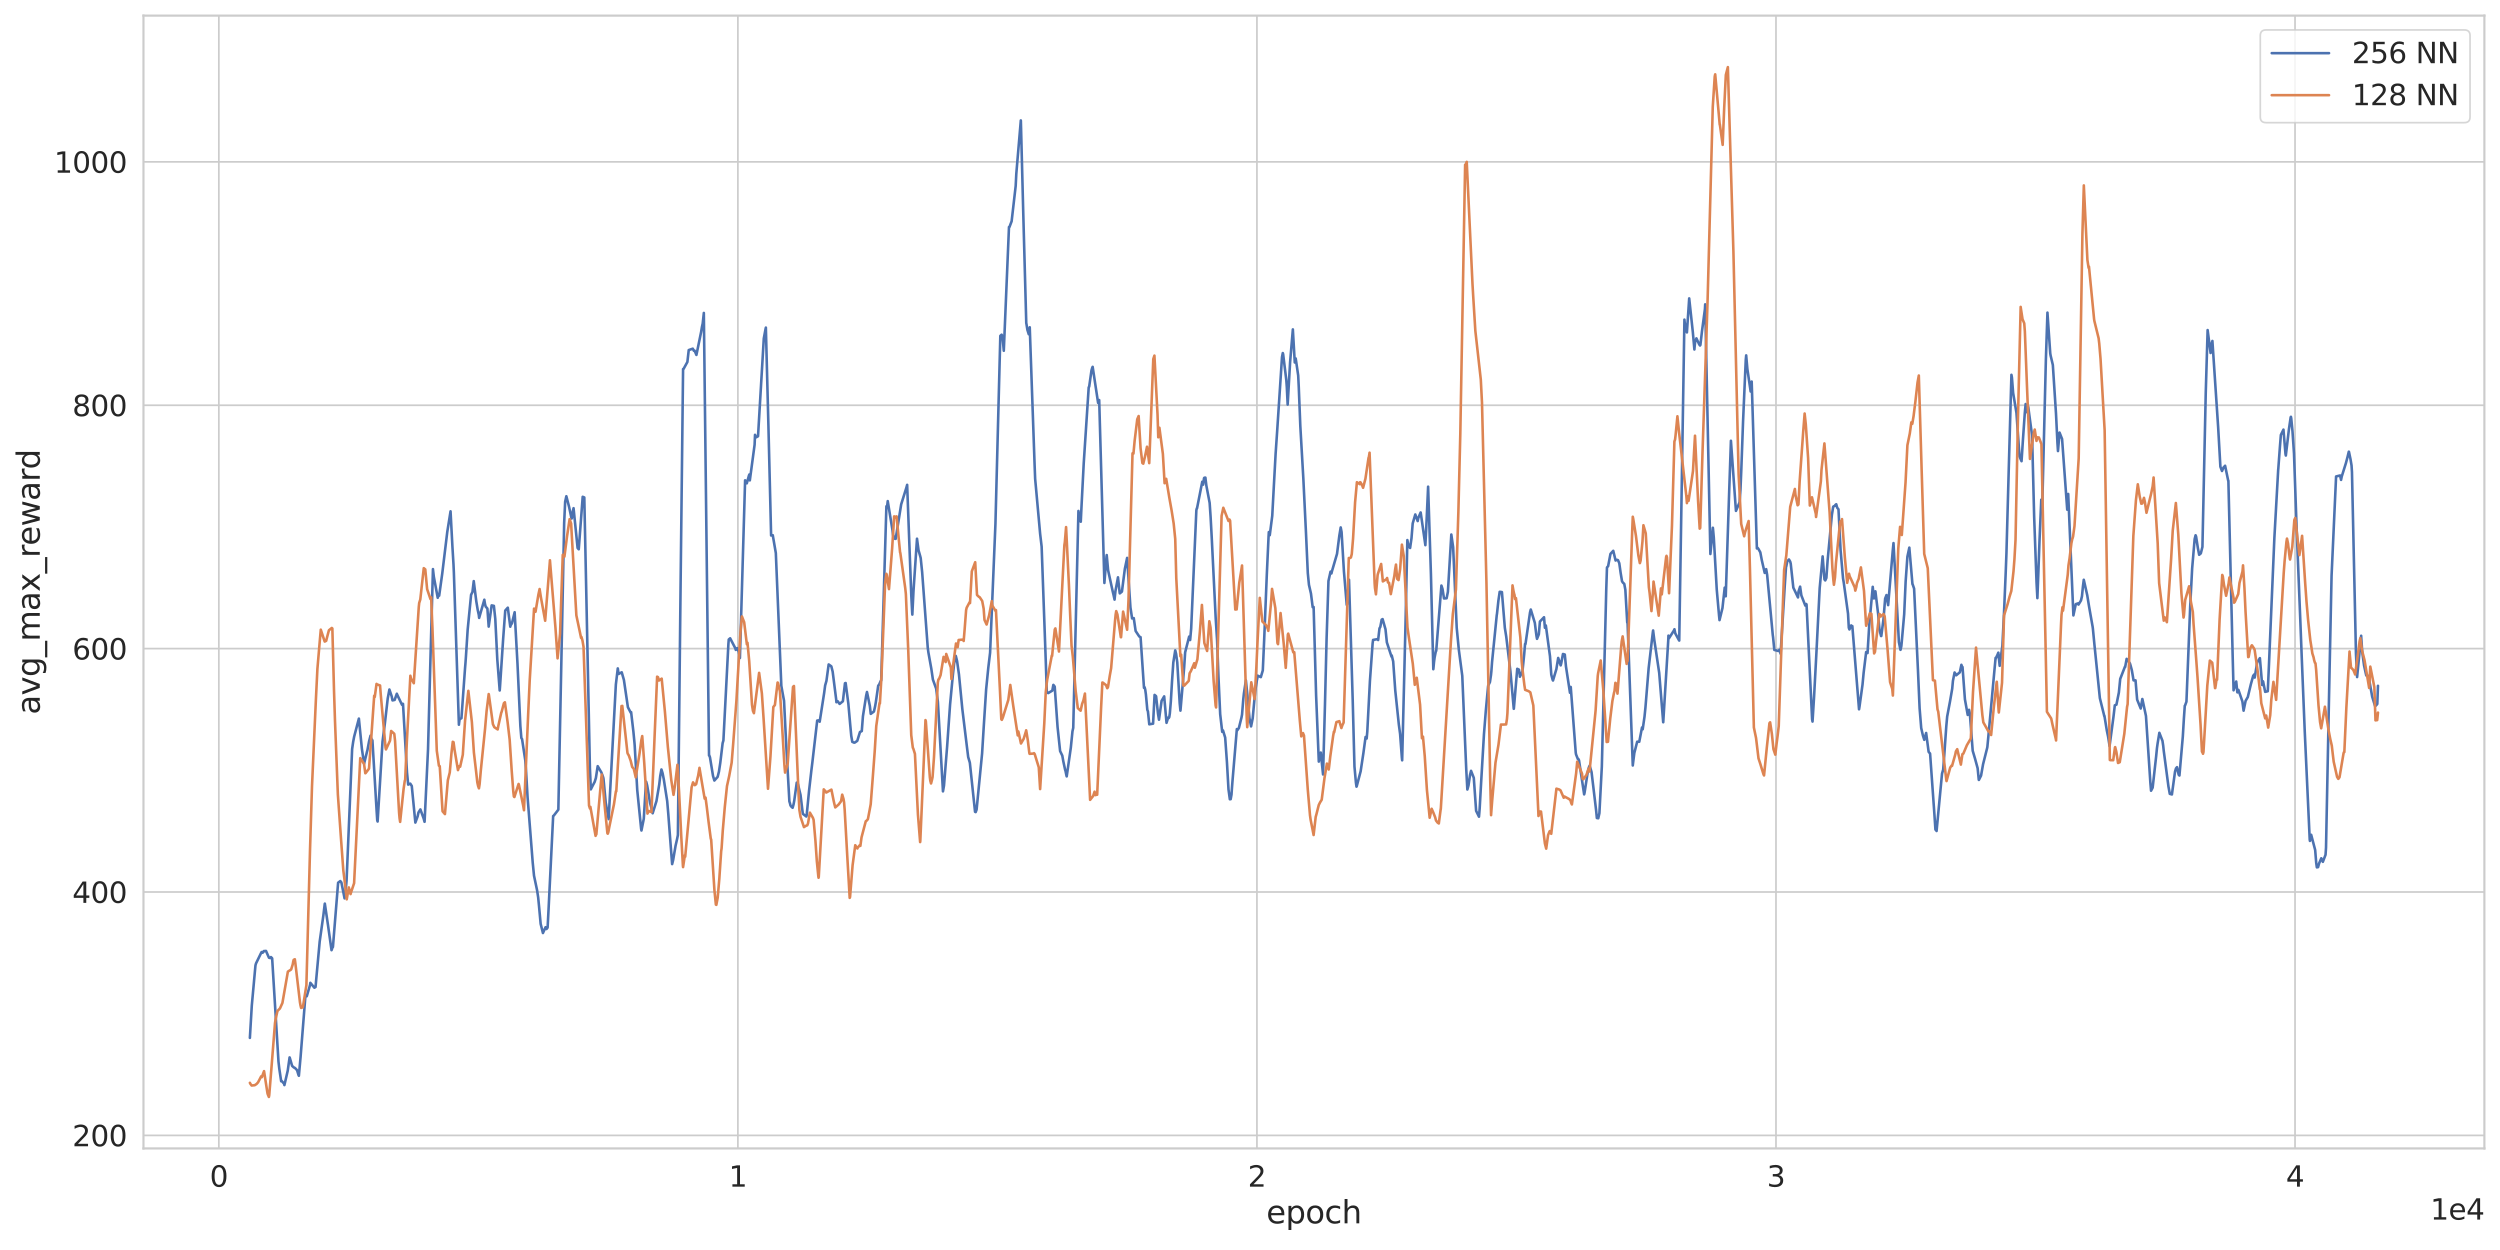 <?xml version="1.0" encoding="utf-8" standalone="no"?>
<!DOCTYPE svg PUBLIC "-//W3C//DTD SVG 1.1//EN"
  "http://www.w3.org/Graphics/SVG/1.1/DTD/svg11.dtd">
<svg xmlns:xlink="http://www.w3.org/1999/xlink" width="1440pt" height="720pt" viewBox="0 0 1440 720" xmlns="http://www.w3.org/2000/svg" version="1.1">
 <defs>
  <style type="text/css">*{stroke-linejoin: round; stroke-linecap: butt}</style>
 </defs>
 <g id="figure_1">
  <g id="patch_1">
   <path d="M 0 720 
L 1440 720 
L 1440 0 
L 0 0 
z
" style="fill: #ffffff"/>
  </g>
  <g id="axes_1">
   <g id="patch_2">
    <path d="M 82.641 661.5 
L 1431 661.5 
L 1431 9 
L 82.641 9 
z
" style="fill: #ffffff"/>
   </g>
   <g id="matplotlib.axis_1">
    <g id="xtick_1">
     <g id="line2d_1">
      <path d="M 126.051 661.5 
L 126.051 9 
" clip-path="url(#pd81107b9ed)" style="fill: none; stroke: #cccccc; stroke-linecap: round"/>
     </g>
     <g id="text_1">
      <!-- 0 -->
      <g style="fill: #262626" transform="translate(120.802 683.537)scale(0.165 -0.165)">
       <defs>
        <path id="DejaVuSans-30" d="M 2034 4250 
Q 1547 4250 1301 3770 
Q 1056 3291 1056 2328 
Q 1056 1369 1301 889 
Q 1547 409 2034 409 
Q 2525 409 2770 889 
Q 3016 1369 3016 2328 
Q 3016 3291 2770 3770 
Q 2525 4250 2034 4250 
z
M 2034 4750 
Q 2819 4750 3233 4129 
Q 3647 3509 3647 2328 
Q 3647 1150 3233 529 
Q 2819 -91 2034 -91 
Q 1250 -91 836 529 
Q 422 1150 422 2328 
Q 422 3509 836 4129 
Q 1250 4750 2034 4750 
z
" transform="scale(0.016)"/>
       </defs>
       <use xlink:href="#DejaVuSans-30"/>
      </g>
     </g>
    </g>
    <g id="xtick_2">
     <g id="line2d_2">
      <path d="M 425.022 661.5 
L 425.022 9 
" clip-path="url(#pd81107b9ed)" style="fill: none; stroke: #cccccc; stroke-linecap: round"/>
     </g>
     <g id="text_2">
      <!-- 1 -->
      <g style="fill: #262626" transform="translate(419.773 683.537)scale(0.165 -0.165)">
       <defs>
        <path id="DejaVuSans-31" d="M 794 531 
L 1825 531 
L 1825 4091 
L 703 3866 
L 703 4441 
L 1819 4666 
L 2450 4666 
L 2450 531 
L 3481 531 
L 3481 0 
L 794 0 
L 794 531 
z
" transform="scale(0.016)"/>
       </defs>
       <use xlink:href="#DejaVuSans-31"/>
      </g>
     </g>
    </g>
    <g id="xtick_3">
     <g id="line2d_3">
      <path d="M 723.993 661.5 
L 723.993 9 
" clip-path="url(#pd81107b9ed)" style="fill: none; stroke: #cccccc; stroke-linecap: round"/>
     </g>
     <g id="text_3">
      <!-- 2 -->
      <g style="fill: #262626" transform="translate(718.744 683.537)scale(0.165 -0.165)">
       <defs>
        <path id="DejaVuSans-32" d="M 1228 531 
L 3431 531 
L 3431 0 
L 469 0 
L 469 531 
Q 828 903 1448 1529 
Q 2069 2156 2228 2338 
Q 2531 2678 2651 2914 
Q 2772 3150 2772 3378 
Q 2772 3750 2511 3984 
Q 2250 4219 1831 4219 
Q 1534 4219 1204 4116 
Q 875 4013 500 3803 
L 500 4441 
Q 881 4594 1212 4672 
Q 1544 4750 1819 4750 
Q 2544 4750 2975 4387 
Q 3406 4025 3406 3419 
Q 3406 3131 3298 2873 
Q 3191 2616 2906 2266 
Q 2828 2175 2409 1742 
Q 1991 1309 1228 531 
z
" transform="scale(0.016)"/>
       </defs>
       <use xlink:href="#DejaVuSans-32"/>
      </g>
     </g>
    </g>
    <g id="xtick_4">
     <g id="line2d_4">
      <path d="M 1022.964 661.5 
L 1022.964 9 
" clip-path="url(#pd81107b9ed)" style="fill: none; stroke: #cccccc; stroke-linecap: round"/>
     </g>
     <g id="text_4">
      <!-- 3 -->
      <g style="fill: #262626" transform="translate(1017.715 683.537)scale(0.165 -0.165)">
       <defs>
        <path id="DejaVuSans-33" d="M 2597 2516 
Q 3050 2419 3304 2112 
Q 3559 1806 3559 1356 
Q 3559 666 3084 287 
Q 2609 -91 1734 -91 
Q 1441 -91 1130 -33 
Q 819 25 488 141 
L 488 750 
Q 750 597 1062 519 
Q 1375 441 1716 441 
Q 2309 441 2620 675 
Q 2931 909 2931 1356 
Q 2931 1769 2642 2001 
Q 2353 2234 1838 2234 
L 1294 2234 
L 1294 2753 
L 1863 2753 
Q 2328 2753 2575 2939 
Q 2822 3125 2822 3475 
Q 2822 3834 2567 4026 
Q 2313 4219 1838 4219 
Q 1578 4219 1281 4162 
Q 984 4106 628 3988 
L 628 4550 
Q 988 4650 1302 4700 
Q 1616 4750 1894 4750 
Q 2613 4750 3031 4423 
Q 3450 4097 3450 3541 
Q 3450 3153 3228 2886 
Q 3006 2619 2597 2516 
z
" transform="scale(0.016)"/>
       </defs>
       <use xlink:href="#DejaVuSans-33"/>
      </g>
     </g>
    </g>
    <g id="xtick_5">
     <g id="line2d_5">
      <path d="M 1321.935 661.5 
L 1321.935 9 
" clip-path="url(#pd81107b9ed)" style="fill: none; stroke: #cccccc; stroke-linecap: round"/>
     </g>
     <g id="text_5">
      <!-- 4 -->
      <g style="fill: #262626" transform="translate(1316.686 683.537)scale(0.165 -0.165)">
       <defs>
        <path id="DejaVuSans-34" d="M 2419 4116 
L 825 1625 
L 2419 1625 
L 2419 4116 
z
M 2253 4666 
L 3047 4666 
L 3047 1625 
L 3713 1625 
L 3713 1100 
L 3047 1100 
L 3047 0 
L 2419 0 
L 2419 1100 
L 313 1100 
L 313 1709 
L 2253 4666 
z
" transform="scale(0.016)"/>
       </defs>
       <use xlink:href="#DejaVuSans-34"/>
      </g>
     </g>
    </g>
    <g id="text_6">
     <!-- epoch -->
     <g style="fill: #262626" transform="translate(729.41 704.646)scale(0.18 -0.18)">
      <defs>
       <path id="DejaVuSans-65" d="M 3597 1894 
L 3597 1613 
L 953 1613 
Q 991 1019 1311 708 
Q 1631 397 2203 397 
Q 2534 397 2845 478 
Q 3156 559 3463 722 
L 3463 178 
Q 3153 47 2828 -22 
Q 2503 -91 2169 -91 
Q 1331 -91 842 396 
Q 353 884 353 1716 
Q 353 2575 817 3079 
Q 1281 3584 2069 3584 
Q 2775 3584 3186 3129 
Q 3597 2675 3597 1894 
z
M 3022 2063 
Q 3016 2534 2758 2815 
Q 2500 3097 2075 3097 
Q 1594 3097 1305 2825 
Q 1016 2553 972 2059 
L 3022 2063 
z
" transform="scale(0.016)"/>
       <path id="DejaVuSans-70" d="M 1159 525 
L 1159 -1331 
L 581 -1331 
L 581 3500 
L 1159 3500 
L 1159 2969 
Q 1341 3281 1617 3432 
Q 1894 3584 2278 3584 
Q 2916 3584 3314 3078 
Q 3713 2572 3713 1747 
Q 3713 922 3314 415 
Q 2916 -91 2278 -91 
Q 1894 -91 1617 61 
Q 1341 213 1159 525 
z
M 3116 1747 
Q 3116 2381 2855 2742 
Q 2594 3103 2138 3103 
Q 1681 3103 1420 2742 
Q 1159 2381 1159 1747 
Q 1159 1113 1420 752 
Q 1681 391 2138 391 
Q 2594 391 2855 752 
Q 3116 1113 3116 1747 
z
" transform="scale(0.016)"/>
       <path id="DejaVuSans-6f" d="M 1959 3097 
Q 1497 3097 1228 2736 
Q 959 2375 959 1747 
Q 959 1119 1226 758 
Q 1494 397 1959 397 
Q 2419 397 2687 759 
Q 2956 1122 2956 1747 
Q 2956 2369 2687 2733 
Q 2419 3097 1959 3097 
z
M 1959 3584 
Q 2709 3584 3137 3096 
Q 3566 2609 3566 1747 
Q 3566 888 3137 398 
Q 2709 -91 1959 -91 
Q 1206 -91 779 398 
Q 353 888 353 1747 
Q 353 2609 779 3096 
Q 1206 3584 1959 3584 
z
" transform="scale(0.016)"/>
       <path id="DejaVuSans-63" d="M 3122 3366 
L 3122 2828 
Q 2878 2963 2633 3030 
Q 2388 3097 2138 3097 
Q 1578 3097 1268 2742 
Q 959 2388 959 1747 
Q 959 1106 1268 751 
Q 1578 397 2138 397 
Q 2388 397 2633 464 
Q 2878 531 3122 666 
L 3122 134 
Q 2881 22 2623 -34 
Q 2366 -91 2075 -91 
Q 1284 -91 818 406 
Q 353 903 353 1747 
Q 353 2603 823 3093 
Q 1294 3584 2113 3584 
Q 2378 3584 2631 3529 
Q 2884 3475 3122 3366 
z
" transform="scale(0.016)"/>
       <path id="DejaVuSans-68" d="M 3513 2113 
L 3513 0 
L 2938 0 
L 2938 2094 
Q 2938 2591 2744 2837 
Q 2550 3084 2163 3084 
Q 1697 3084 1428 2787 
Q 1159 2491 1159 1978 
L 1159 0 
L 581 0 
L 581 4863 
L 1159 4863 
L 1159 2956 
Q 1366 3272 1645 3428 
Q 1925 3584 2291 3584 
Q 2894 3584 3203 3211 
Q 3513 2838 3513 2113 
z
" transform="scale(0.016)"/>
      </defs>
      <use xlink:href="#DejaVuSans-65"/>
      <use xlink:href="#DejaVuSans-70" x="61.523"/>
      <use xlink:href="#DejaVuSans-6f" x="125"/>
      <use xlink:href="#DejaVuSans-63" x="186.182"/>
      <use xlink:href="#DejaVuSans-68" x="241.162"/>
     </g>
    </g>
    <g id="text_7">
     <!-- 1e4 -->
     <g style="fill: #262626" transform="translate(1399.851 702.506)scale(0.165 -0.165)">
      <use xlink:href="#DejaVuSans-31"/>
      <use xlink:href="#DejaVuSans-65" x="63.623"/>
      <use xlink:href="#DejaVuSans-34" x="125.146"/>
     </g>
    </g>
   </g>
   <g id="matplotlib.axis_2">
    <g id="ytick_1">
     <g id="line2d_6">
      <path d="M 82.641 653.977 
L 1431 653.977 
" clip-path="url(#pd81107b9ed)" style="fill: none; stroke: #cccccc; stroke-linecap: round"/>
     </g>
     <g id="text_8">
      <!-- 200 -->
      <g style="fill: #262626" transform="translate(41.646 660.246)scale(0.165 -0.165)">
       <use xlink:href="#DejaVuSans-32"/>
       <use xlink:href="#DejaVuSans-30" x="63.623"/>
       <use xlink:href="#DejaVuSans-30" x="127.246"/>
      </g>
     </g>
    </g>
    <g id="ytick_2">
     <g id="line2d_7">
      <path d="M 82.641 513.793 
L 1431 513.793 
" clip-path="url(#pd81107b9ed)" style="fill: none; stroke: #cccccc; stroke-linecap: round"/>
     </g>
     <g id="text_9">
      <!-- 400 -->
      <g style="fill: #262626" transform="translate(41.646 520.062)scale(0.165 -0.165)">
       <use xlink:href="#DejaVuSans-34"/>
       <use xlink:href="#DejaVuSans-30" x="63.623"/>
       <use xlink:href="#DejaVuSans-30" x="127.246"/>
      </g>
     </g>
    </g>
    <g id="ytick_3">
     <g id="line2d_8">
      <path d="M 82.641 373.609 
L 1431 373.609 
" clip-path="url(#pd81107b9ed)" style="fill: none; stroke: #cccccc; stroke-linecap: round"/>
     </g>
     <g id="text_10">
      <!-- 600 -->
      <g style="fill: #262626" transform="translate(41.646 379.878)scale(0.165 -0.165)">
       <defs>
        <path id="DejaVuSans-36" d="M 2113 2584 
Q 1688 2584 1439 2293 
Q 1191 2003 1191 1497 
Q 1191 994 1439 701 
Q 1688 409 2113 409 
Q 2538 409 2786 701 
Q 3034 994 3034 1497 
Q 3034 2003 2786 2293 
Q 2538 2584 2113 2584 
z
M 3366 4563 
L 3366 3988 
Q 3128 4100 2886 4159 
Q 2644 4219 2406 4219 
Q 1781 4219 1451 3797 
Q 1122 3375 1075 2522 
Q 1259 2794 1537 2939 
Q 1816 3084 2150 3084 
Q 2853 3084 3261 2657 
Q 3669 2231 3669 1497 
Q 3669 778 3244 343 
Q 2819 -91 2113 -91 
Q 1303 -91 875 529 
Q 447 1150 447 2328 
Q 447 3434 972 4092 
Q 1497 4750 2381 4750 
Q 2619 4750 2861 4703 
Q 3103 4656 3366 4563 
z
" transform="scale(0.016)"/>
       </defs>
       <use xlink:href="#DejaVuSans-36"/>
       <use xlink:href="#DejaVuSans-30" x="63.623"/>
       <use xlink:href="#DejaVuSans-30" x="127.246"/>
      </g>
     </g>
    </g>
    <g id="ytick_4">
     <g id="line2d_9">
      <path d="M 82.641 233.425 
L 1431 233.425 
" clip-path="url(#pd81107b9ed)" style="fill: none; stroke: #cccccc; stroke-linecap: round"/>
     </g>
     <g id="text_11">
      <!-- 800 -->
      <g style="fill: #262626" transform="translate(41.646 239.694)scale(0.165 -0.165)">
       <defs>
        <path id="DejaVuSans-38" d="M 2034 2216 
Q 1584 2216 1326 1975 
Q 1069 1734 1069 1313 
Q 1069 891 1326 650 
Q 1584 409 2034 409 
Q 2484 409 2743 651 
Q 3003 894 3003 1313 
Q 3003 1734 2745 1975 
Q 2488 2216 2034 2216 
z
M 1403 2484 
Q 997 2584 770 2862 
Q 544 3141 544 3541 
Q 544 4100 942 4425 
Q 1341 4750 2034 4750 
Q 2731 4750 3128 4425 
Q 3525 4100 3525 3541 
Q 3525 3141 3298 2862 
Q 3072 2584 2669 2484 
Q 3125 2378 3379 2068 
Q 3634 1759 3634 1313 
Q 3634 634 3220 271 
Q 2806 -91 2034 -91 
Q 1263 -91 848 271 
Q 434 634 434 1313 
Q 434 1759 690 2068 
Q 947 2378 1403 2484 
z
M 1172 3481 
Q 1172 3119 1398 2916 
Q 1625 2713 2034 2713 
Q 2441 2713 2670 2916 
Q 2900 3119 2900 3481 
Q 2900 3844 2670 4047 
Q 2441 4250 2034 4250 
Q 1625 4250 1398 4047 
Q 1172 3844 1172 3481 
z
" transform="scale(0.016)"/>
       </defs>
       <use xlink:href="#DejaVuSans-38"/>
       <use xlink:href="#DejaVuSans-30" x="63.623"/>
       <use xlink:href="#DejaVuSans-30" x="127.246"/>
      </g>
     </g>
    </g>
    <g id="ytick_5">
     <g id="line2d_10">
      <path d="M 82.641 93.241 
L 1431 93.241 
" clip-path="url(#pd81107b9ed)" style="fill: none; stroke: #cccccc; stroke-linecap: round"/>
     </g>
     <g id="text_12">
      <!-- 1000 -->
      <g style="fill: #262626" transform="translate(31.148 99.51)scale(0.165 -0.165)">
       <use xlink:href="#DejaVuSans-31"/>
       <use xlink:href="#DejaVuSans-30" x="63.623"/>
       <use xlink:href="#DejaVuSans-30" x="127.246"/>
       <use xlink:href="#DejaVuSans-30" x="190.869"/>
      </g>
     </g>
    </g>
    <g id="text_13">
     <!-- avg_max_reward -->
     <g style="fill: #262626" transform="translate(22.904 411.581)rotate(-90)scale(0.18 -0.18)">
      <defs>
       <path id="DejaVuSans-61" d="M 2194 1759 
Q 1497 1759 1228 1600 
Q 959 1441 959 1056 
Q 959 750 1161 570 
Q 1363 391 1709 391 
Q 2188 391 2477 730 
Q 2766 1069 2766 1631 
L 2766 1759 
L 2194 1759 
z
M 3341 1997 
L 3341 0 
L 2766 0 
L 2766 531 
Q 2569 213 2275 61 
Q 1981 -91 1556 -91 
Q 1019 -91 701 211 
Q 384 513 384 1019 
Q 384 1609 779 1909 
Q 1175 2209 1959 2209 
L 2766 2209 
L 2766 2266 
Q 2766 2663 2505 2880 
Q 2244 3097 1772 3097 
Q 1472 3097 1187 3025 
Q 903 2953 641 2809 
L 641 3341 
Q 956 3463 1253 3523 
Q 1550 3584 1831 3584 
Q 2591 3584 2966 3190 
Q 3341 2797 3341 1997 
z
" transform="scale(0.016)"/>
       <path id="DejaVuSans-76" d="M 191 3500 
L 800 3500 
L 1894 563 
L 2988 3500 
L 3597 3500 
L 2284 0 
L 1503 0 
L 191 3500 
z
" transform="scale(0.016)"/>
       <path id="DejaVuSans-67" d="M 2906 1791 
Q 2906 2416 2648 2759 
Q 2391 3103 1925 3103 
Q 1463 3103 1205 2759 
Q 947 2416 947 1791 
Q 947 1169 1205 825 
Q 1463 481 1925 481 
Q 2391 481 2648 825 
Q 2906 1169 2906 1791 
z
M 3481 434 
Q 3481 -459 3084 -895 
Q 2688 -1331 1869 -1331 
Q 1566 -1331 1297 -1286 
Q 1028 -1241 775 -1147 
L 775 -588 
Q 1028 -725 1275 -790 
Q 1522 -856 1778 -856 
Q 2344 -856 2625 -561 
Q 2906 -266 2906 331 
L 2906 616 
Q 2728 306 2450 153 
Q 2172 0 1784 0 
Q 1141 0 747 490 
Q 353 981 353 1791 
Q 353 2603 747 3093 
Q 1141 3584 1784 3584 
Q 2172 3584 2450 3431 
Q 2728 3278 2906 2969 
L 2906 3500 
L 3481 3500 
L 3481 434 
z
" transform="scale(0.016)"/>
       <path id="DejaVuSans-5f" d="M 3263 -1063 
L 3263 -1509 
L -63 -1509 
L -63 -1063 
L 3263 -1063 
z
" transform="scale(0.016)"/>
       <path id="DejaVuSans-6d" d="M 3328 2828 
Q 3544 3216 3844 3400 
Q 4144 3584 4550 3584 
Q 5097 3584 5394 3201 
Q 5691 2819 5691 2113 
L 5691 0 
L 5113 0 
L 5113 2094 
Q 5113 2597 4934 2840 
Q 4756 3084 4391 3084 
Q 3944 3084 3684 2787 
Q 3425 2491 3425 1978 
L 3425 0 
L 2847 0 
L 2847 2094 
Q 2847 2600 2669 2842 
Q 2491 3084 2119 3084 
Q 1678 3084 1418 2786 
Q 1159 2488 1159 1978 
L 1159 0 
L 581 0 
L 581 3500 
L 1159 3500 
L 1159 2956 
Q 1356 3278 1631 3431 
Q 1906 3584 2284 3584 
Q 2666 3584 2933 3390 
Q 3200 3197 3328 2828 
z
" transform="scale(0.016)"/>
       <path id="DejaVuSans-78" d="M 3513 3500 
L 2247 1797 
L 3578 0 
L 2900 0 
L 1881 1375 
L 863 0 
L 184 0 
L 1544 1831 
L 300 3500 
L 978 3500 
L 1906 2253 
L 2834 3500 
L 3513 3500 
z
" transform="scale(0.016)"/>
       <path id="DejaVuSans-72" d="M 2631 2963 
Q 2534 3019 2420 3045 
Q 2306 3072 2169 3072 
Q 1681 3072 1420 2755 
Q 1159 2438 1159 1844 
L 1159 0 
L 581 0 
L 581 3500 
L 1159 3500 
L 1159 2956 
Q 1341 3275 1631 3429 
Q 1922 3584 2338 3584 
Q 2397 3584 2469 3576 
Q 2541 3569 2628 3553 
L 2631 2963 
z
" transform="scale(0.016)"/>
       <path id="DejaVuSans-77" d="M 269 3500 
L 844 3500 
L 1563 769 
L 2278 3500 
L 2956 3500 
L 3675 769 
L 4391 3500 
L 4966 3500 
L 4050 0 
L 3372 0 
L 2619 2869 
L 1863 0 
L 1184 0 
L 269 3500 
z
" transform="scale(0.016)"/>
       <path id="DejaVuSans-64" d="M 2906 2969 
L 2906 4863 
L 3481 4863 
L 3481 0 
L 2906 0 
L 2906 525 
Q 2725 213 2448 61 
Q 2172 -91 1784 -91 
Q 1150 -91 751 415 
Q 353 922 353 1747 
Q 353 2572 751 3078 
Q 1150 3584 1784 3584 
Q 2172 3584 2448 3432 
Q 2725 3281 2906 2969 
z
M 947 1747 
Q 947 1113 1208 752 
Q 1469 391 1925 391 
Q 2381 391 2643 752 
Q 2906 1113 2906 1747 
Q 2906 2381 2643 2742 
Q 2381 3103 1925 3103 
Q 1469 3103 1208 2742 
Q 947 2381 947 1747 
z
" transform="scale(0.016)"/>
      </defs>
      <use xlink:href="#DejaVuSans-61"/>
      <use xlink:href="#DejaVuSans-76" x="61.279"/>
      <use xlink:href="#DejaVuSans-67" x="120.459"/>
      <use xlink:href="#DejaVuSans-5f" x="183.936"/>
      <use xlink:href="#DejaVuSans-6d" x="233.936"/>
      <use xlink:href="#DejaVuSans-61" x="331.348"/>
      <use xlink:href="#DejaVuSans-78" x="392.627"/>
      <use xlink:href="#DejaVuSans-5f" x="451.807"/>
      <use xlink:href="#DejaVuSans-72" x="501.807"/>
      <use xlink:href="#DejaVuSans-65" x="540.67"/>
      <use xlink:href="#DejaVuSans-77" x="602.193"/>
      <use xlink:href="#DejaVuSans-61" x="683.98"/>
      <use xlink:href="#DejaVuSans-72" x="745.26"/>
      <use xlink:href="#DejaVuSans-64" x="784.623"/>
     </g>
    </g>
   </g>
   <g id="line2d_11">
    <path d="M 143.93 597.819 
L 145.036 579.204 
L 147.129 556.224 
L 147.218 555.792 
L 147.458 554.937 
L 150.387 548.913 
L 150.686 548.383 
L 150.746 548.441 
L 151.225 548.802 
L 151.703 548.316 
L 151.912 547.828 
L 153.228 547.736 
L 154.483 550.657 
L 154.932 551.647 
L 155.769 551.852 
L 156.068 551.277 
L 156.188 551.396 
L 156.756 551.962 
L 160.403 611.449 
L 160.851 615.444 
L 161.958 622.805 
L 162.017 622.668 
L 162.107 622.462 
L 162.167 622.529 
L 163.632 624.263 
L 163.811 625.015 
L 163.841 624.892 
L 165.725 616.749 
L 166.801 609.07 
L 166.891 609.209 
L 168.266 613.987 
L 169.312 614.893 
L 169.91 615.163 
L 171.106 616.43 
L 171.943 619.223 
L 172.153 619.641 
L 173.139 608.73 
L 175.86 574.368 
L 176.009 573.123 
L 176.099 573.216 
L 176.697 573.839 
L 176.727 573.742 
L 178.58 567.357 
L 178.76 566.101 
L 178.85 566.216 
L 181.092 568.924 
L 181.75 568.509 
L 182.288 562.517 
L 184.141 542.349 
L 186.264 527.22 
L 187.011 520.975 
L 187.101 520.482 
L 187.131 520.673 
L 188.925 532.886 
L 190.958 547.307 
L 191.018 547.179 
L 191.287 546.4 
L 191.645 545.32 
L 191.705 545.397 
L 191.765 545.474 
L 194.755 508.436 
L 196.01 507.494 
L 196.638 508.303 
L 198.432 517.266 
L 198.462 517.458 
L 198.522 517.123 
L 199.06 513.606 
L 199.628 507.148 
L 202.827 431.441 
L 203.425 427.295 
L 203.993 424.298 
L 206.714 413.912 
L 208.448 431.34 
L 209.703 439.908 
L 209.763 439.645 
L 211.378 433.012 
L 211.617 432.201 
L 212.603 426.921 
L 213.381 423.888 
L 213.411 423.737 
L 213.44 423.946 
L 213.739 425.366 
L 214.517 426.461 
L 216.938 467.124 
L 217.297 472.591 
L 217.506 473.203 
L 219.3 443.888 
L 220.317 427.25 
L 221.662 416.894 
L 223.336 402.304 
L 224.293 397.164 
L 224.353 397.329 
L 225.609 401.094 
L 226.087 403.437 
L 227.313 403.158 
L 228.568 399.584 
L 228.628 399.747 
L 229.256 401.14 
L 231.558 405.973 
L 231.588 405.898 
L 231.857 405.378 
L 231.977 405.415 
L 232.007 405.481 
L 232.096 405.436 
L 232.126 405.421 
L 234.428 444.924 
L 235.116 451.938 
L 235.206 451.886 
L 236.312 451.374 
L 237.179 452.732 
L 239.242 473.805 
L 239.272 473.73 
L 240.557 470.219 
L 241.035 468.001 
L 242.142 466.224 
L 242.172 466.302 
L 244.055 471.542 
L 244.533 473.351 
L 244.563 473.327 
L 246.537 431.686 
L 248.002 377.247 
L 249.377 327.805 
L 249.407 328.131 
L 249.885 332.192 
L 252.127 344.323 
L 252.187 344.117 
L 252.665 342.468 
L 252.725 342.596 
L 252.964 343.107 
L 254.728 330.415 
L 257.628 306.371 
L 259.512 294.519 
L 259.542 295.029 
L 260.588 314.761 
L 261.216 325.191 
L 261.425 329.752 
L 264.325 417.442 
L 264.415 416.567 
L 264.744 414.239 
L 265.79 413.69 
L 267.853 384.963 
L 268.122 381.751 
L 268.391 377.969 
L 269.378 362.647 
L 271.351 342.582 
L 272.128 341.013 
L 272.876 334.724 
L 272.906 334.98 
L 274.341 346.348 
L 275.148 351.244 
L 275.776 354.135 
L 275.985 355.909 
L 276.045 355.703 
L 278.975 345.435 
L 279.005 345.694 
L 279.364 347.937 
L 279.752 349.394 
L 280.739 350.531 
L 281.486 360.925 
L 281.546 360.496 
L 283.19 348.705 
L 283.28 348.724 
L 284.476 348.973 
L 285.283 356.463 
L 286.449 379.98 
L 287.824 397.712 
L 287.854 397.482 
L 288.004 395.571 
L 289.828 367.845 
L 291.023 351.671 
L 292.488 350.021 
L 293.923 360.98 
L 293.983 360.672 
L 294.193 360.045 
L 294.88 359.01 
L 296.435 352.643 
L 298.079 382.421 
L 299.723 418.148 
L 300.292 425.082 
L 300.71 425.721 
L 302.564 438.005 
L 302.982 443.657 
L 303.879 459.131 
L 306.839 496.781 
L 307.586 504.379 
L 309.38 512.916 
L 309.978 516.845 
L 310.486 522.037 
L 311.413 532.154 
L 312.729 537.424 
L 312.789 537.292 
L 314.253 534.068 
L 314.313 534.191 
L 314.762 535.118 
L 314.822 535.064 
L 315.24 534.538 
L 315.419 534.287 
L 315.958 524.023 
L 318.618 470.039 
L 318.977 469.781 
L 321.608 466.366 
L 324.957 301.169 
L 325.525 289.011 
L 326.212 285.829 
L 326.272 286.045 
L 327.767 291.85 
L 329.202 298.672 
L 329.292 298.638 
L 329.322 298.626 
L 329.979 294.376 
L 330.368 292.712 
L 330.398 293.019 
L 332.7 315.668 
L 333.358 316.382 
L 335.6 286.544 
L 335.63 286.152 
L 335.72 286.189 
L 336.557 286.539 
L 339.786 442.464 
L 340.324 454.673 
L 340.413 454.469 
L 341.37 452.556 
L 342.536 450.341 
L 343.224 448.153 
L 344.27 441.315 
L 344.33 441.411 
L 346.393 444.922 
L 347.439 447.78 
L 347.619 448.656 
L 348.904 462.37 
L 350.578 471.818 
L 354.734 394.268 
L 355.84 384.998 
L 355.9 385.293 
L 356.289 388.214 
L 356.379 388.166 
L 358.113 387.241 
L 358.142 387.337 
L 359.368 391.643 
L 361.67 407.356 
L 363.345 410.56 
L 363.374 410.496 
L 363.524 410.18 
L 364.839 421.456 
L 365.437 427.62 
L 365.587 429.45 
L 367.052 455.116 
L 369.294 477.39 
L 369.473 478.374 
L 369.533 478.092 
L 370.819 471.61 
L 371.776 455.772 
L 372.194 450.283 
L 372.254 450.473 
L 372.762 452.419 
L 373.27 455.345 
L 374.406 462.467 
L 375.004 464.562 
L 375.931 468.444 
L 375.961 468.337 
L 377.037 464.895 
L 378.114 461.423 
L 379.728 451.852 
L 380.296 446.951 
L 380.984 443.223 
L 381.044 443.391 
L 381.642 445.352 
L 382.359 448.962 
L 384.302 461.439 
L 384.93 468.794 
L 385.917 481.899 
L 387.143 497.723 
L 387.202 497.521 
L 387.741 495.323 
L 388.249 492.285 
L 389.116 487.206 
L 390.013 483.227 
L 390.461 481.013 
L 392.016 337.295 
L 393.451 212.583 
L 393.541 212.837 
L 395.932 208.494 
L 396.71 201.64 
L 399.042 200.83 
L 399.67 202.065 
L 399.699 201.978 
L 399.849 201.832 
L 400.088 201.967 
L 401.134 204.439 
L 401.164 204.298 
L 403.855 191.141 
L 404.333 188.238 
L 404.752 186.349 
L 405.41 180.252 
L 408.399 435.157 
L 408.489 434.94 
L 408.938 436.192 
L 410.702 446.954 
L 411.479 449.59 
L 411.539 449.526 
L 413.362 447.462 
L 414.11 444.479 
L 414.887 439.342 
L 416.233 428.054 
L 416.681 426.514 
L 419.551 370.986 
L 419.76 368.345 
L 420.568 367.662 
L 420.597 367.723 
L 423.169 372.675 
L 423.498 373.361 
L 423.826 374.349 
L 423.886 374.275 
L 424.663 373.317 
L 424.693 373.384 
L 425.501 375.37 
L 426.188 379.02 
L 429.178 276.674 
L 429.208 276.678 
L 430.165 278.398 
L 430.194 278.278 
L 431.39 273.909 
L 431.63 273.293 
L 431.899 276.696 
L 431.958 276.261 
L 434.649 256.185 
L 434.888 250.462 
L 434.978 250.668 
L 435.516 251.908 
L 435.606 251.857 
L 436.622 251.282 
L 439.941 194.984 
L 440.928 189.637 
L 441.137 188.695 
L 442.602 245.003 
L 444.156 308.434 
L 444.216 308.424 
L 445.113 308.282 
L 446.877 318.561 
L 450.046 395.041 
L 450.764 399.096 
L 451.601 403.646 
L 452.916 429.943 
L 454.68 461.596 
L 455.069 462.851 
L 455.278 463.804 
L 455.637 464.43 
L 456.534 465.273 
L 456.564 465.231 
L 457.102 463.261 
L 457.491 461.171 
L 458.746 452.099 
L 458.926 450.795 
L 459.015 450.88 
L 459.583 451.511 
L 461.108 457.918 
L 461.706 462.903 
L 462.424 468.759 
L 464.427 470.305 
L 464.457 470.24 
L 464.636 469.605 
L 464.815 467.82 
L 466.011 455.532 
L 467.357 443.72 
L 467.895 439.37 
L 470.705 415.047 
L 471.572 414.921 
L 472.14 415.7 
L 474.711 399.153 
L 475.279 394.832 
L 476.027 392.174 
L 476.714 387.117 
L 477.312 382.725 
L 477.342 382.745 
L 478.837 383.795 
L 479.614 386.888 
L 481.647 402.966 
L 481.767 404.485 
L 481.857 404.416 
L 482.514 403.915 
L 482.574 403.998 
L 483.621 405.459 
L 483.68 405.41 
L 485.504 403.92 
L 486.7 393.568 
L 487.089 393.407 
L 488.643 405.262 
L 489.72 417.374 
L 490.318 423.814 
L 490.915 427.3 
L 492.022 427.796 
L 492.41 427.681 
L 493.786 426.73 
L 495.34 421.651 
L 496.387 421.1 
L 497.044 412.605 
L 498.898 400.767 
L 499.376 398.583 
L 499.406 398.722 
L 501.021 406.585 
L 501.499 410.692 
L 501.559 411.183 
L 501.649 411.122 
L 503.383 409.838 
L 504.07 406.786 
L 504.459 404.574 
L 505.864 394.9 
L 506.342 394.431 
L 507.239 392.353 
L 507.568 391.868 
L 510.558 291.619 
L 510.677 291.736 
L 510.947 292.002 
L 511.335 288.637 
L 511.395 288.992 
L 514.056 305.325 
L 514.444 308.329 
L 514.803 309.001 
L 515.491 310.359 
L 515.909 310.37 
L 519.079 290.505 
L 522.098 280.806 
L 522.517 279.267 
L 524.908 343.184 
L 525.417 352.871 
L 525.506 354.002 
L 525.536 353.27 
L 526.164 340.486 
L 528.197 310.295 
L 528.257 310.809 
L 529.064 316.923 
L 529.991 320.179 
L 530.32 321.454 
L 531.157 329.575 
L 534.386 373.112 
L 534.745 375.759 
L 536.449 385.262 
L 537.346 391.411 
L 539.229 396.647 
L 540.216 404.238 
L 543.146 455.826 
L 543.206 455.53 
L 543.744 452.455 
L 545.537 430.069 
L 547.242 405.784 
L 548.796 389.363 
L 549.574 382.184 
L 550.53 377.792 
L 550.59 378.005 
L 551.278 380.799 
L 552.354 388.417 
L 554.297 408.383 
L 556.958 430.271 
L 557.676 436.054 
L 558.573 439.104 
L 558.662 439.576 
L 561.622 467.593 
L 561.981 467.771 
L 562.011 467.704 
L 562.519 466.323 
L 565.688 433.984 
L 566.645 418.399 
L 568.02 397.029 
L 569.246 384.762 
L 570.292 375.943 
L 573.372 301.729 
L 576.182 193.45 
L 576.929 192.779 
L 576.959 192.835 
L 577.438 193.727 
L 578.185 202.042 
L 578.215 201.354 
L 581.175 130.777 
L 581.384 130.83 
L 581.444 130.762 
L 582.7 127.443 
L 585.032 107.12 
L 585.39 100.116 
L 587.991 69.367 
L 588.021 69.75 
L 588.141 74.212 
L 589.367 121.671 
L 591.131 186.261 
L 591.19 186.326 
L 591.788 190.036 
L 592.566 192.529 
L 592.596 192.348 
L 593.134 188.52 
L 593.164 189.336 
L 595.914 267.345 
L 596.243 275.817 
L 596.691 280.674 
L 599.113 307.445 
L 599.98 314.859 
L 602.342 380.312 
L 602.97 398.969 
L 603.03 398.818 
L 603.149 398.515 
L 603.209 398.605 
L 603.747 399.225 
L 606.139 397.794 
L 606.707 394.535 
L 606.737 394.493 
L 606.797 394.57 
L 607.514 395.494 
L 607.843 400.118 
L 609.159 418.778 
L 610.623 432.62 
L 611.879 435.239 
L 612.447 438.434 
L 613.553 443.607 
L 613.643 443.619 
L 614.241 446.563 
L 614.42 447.206 
L 614.45 447.006 
L 616.782 430.741 
L 617.739 421.261 
L 618.187 419.245 
L 620.908 305.478 
L 621.177 294.314 
L 621.267 294.958 
L 621.835 298.322 
L 622.523 300.506 
L 622.911 292.44 
L 624.227 266.854 
L 627.097 223.06 
L 627.366 222.739 
L 628.681 213.417 
L 629.13 211.834 
L 629.369 211.3 
L 629.399 211.497 
L 632.508 232.088 
L 632.628 232.042 
L 632.717 231.913 
L 633.136 230.433 
L 636.126 335.787 
L 636.185 334.973 
L 637.351 320.532 
L 637.471 319.717 
L 637.501 320.095 
L 638.278 328.515 
L 640.879 340.496 
L 641.447 342.897 
L 641.986 345.385 
L 642.015 345.028 
L 642.494 340.485 
L 643.959 332.538 
L 643.989 332.824 
L 644.886 341.083 
L 645.005 341.787 
L 645.095 341.713 
L 646.231 340.772 
L 647.905 327.676 
L 649.221 321.345 
L 651.134 349.897 
L 652.091 356.218 
L 652.18 356.202 
L 653.047 356.041 
L 654.124 363.459 
L 656.217 366.622 
L 656.964 367.011 
L 658.937 396.195 
L 658.997 396.14 
L 659.296 395.865 
L 659.326 395.953 
L 659.655 397.235 
L 660.043 400.057 
L 660.851 408.841 
L 661.209 409.787 
L 661.987 417.206 
L 662.076 417.191 
L 664.169 416.823 
L 665.036 400.27 
L 665.066 400.295 
L 665.903 400.994 
L 667.009 411.056 
L 667.577 414.551 
L 667.607 414.318 
L 669.072 403.722 
L 670.567 401.113 
L 671.913 416.352 
L 671.972 416.163 
L 672.869 413.32 
L 672.959 413.393 
L 673.198 413.588 
L 673.258 413.504 
L 673.497 413.056 
L 673.826 410.911 
L 674.394 404.136 
L 675.082 392.533 
L 675.829 381.585 
L 676.935 374.601 
L 676.995 374.804 
L 677.444 376.682 
L 678.101 381.553 
L 679.506 405.139 
L 679.925 409.332 
L 679.985 408.864 
L 682.048 384.772 
L 682.646 375.747 
L 684.948 366.668 
L 685.007 366.876 
L 685.516 368.648 
L 685.546 368.361 
L 686.114 362.077 
L 689.103 293.854 
L 689.372 292.775 
L 689.492 292.767 
L 692.452 277.724 
L 692.482 277.489 
L 692.542 277.687 
L 692.99 279.166 
L 693.02 278.912 
L 693.528 275.358 
L 693.737 275.171 
L 694.305 275.102 
L 694.485 276.615 
L 694.844 279.598 
L 696.757 289.675 
L 697.295 297.593 
L 697.953 309.563 
L 700.255 356.322 
L 701.032 368.606 
L 701.84 389.914 
L 702.826 411.362 
L 703.992 421.524 
L 704.082 421.364 
L 704.441 420.721 
L 704.47 420.812 
L 705.696 424.833 
L 706.713 438.987 
L 707.61 454.668 
L 708.387 460.379 
L 708.865 460.327 
L 709.344 457.69 
L 709.553 454.592 
L 709.912 449.919 
L 712.423 419.95 
L 712.483 420.211 
L 712.602 420.731 
L 712.662 420.655 
L 713.589 419.347 
L 715.084 413.349 
L 715.413 411.61 
L 716.13 402.736 
L 716.489 399.423 
L 717.625 391.914 
L 717.655 392.176 
L 718.582 401.171 
L 719.688 413.661 
L 720.615 418.402 
L 720.675 418.132 
L 721.542 413.79 
L 723.007 398.043 
L 723.993 391.696 
L 724.173 390.868 
L 724.382 389.168 
L 724.472 389.21 
L 726.236 390.021 
L 726.265 389.919 
L 727.372 386.162 
L 728.149 368.781 
L 729.674 331.076 
L 730.69 309.084 
L 730.84 306.466 
L 730.929 306.691 
L 731.378 308.278 
L 731.408 308.057 
L 732.813 297.121 
L 733.77 279.33 
L 734.756 261.339 
L 735.653 248.182 
L 738.434 205.678 
L 738.882 203.366 
L 738.942 203.515 
L 739.091 204.047 
L 740.915 218.988 
L 741.214 223.17 
L 741.692 233.05 
L 741.722 232.485 
L 743.098 208.609 
L 744.682 189.728 
L 744.712 190.296 
L 745.788 208.792 
L 746.057 207.68 
L 746.326 206.476 
L 746.356 206.668 
L 747.761 216.287 
L 748.09 222.976 
L 748.987 245.51 
L 750.721 275.624 
L 752.216 306.295 
L 753.292 330.073 
L 753.95 336.823 
L 755.116 341.896 
L 756.103 349.74 
L 756.222 349.81 
L 756.581 349.702 
L 756.641 349.63 
L 758.076 400.516 
L 759.631 438.682 
L 759.69 438.301 
L 760.199 435.715 
L 760.767 433.474 
L 760.797 433.761 
L 762.082 446.098 
L 763.188 405.593 
L 764.115 367.871 
L 765.192 334.661 
L 766.387 329.266 
L 766.447 329.436 
L 766.866 330.29 
L 766.896 330.3 
L 767.225 328.957 
L 770.125 319.005 
L 770.902 312.889 
L 771.47 308.449 
L 772.247 303.799 
L 772.755 306.509 
L 774.101 329.113 
L 775.715 348.401 
L 775.865 348.143 
L 777.031 333.922 
L 777.061 334.848 
L 779.153 403.033 
L 780.17 441.527 
L 781.007 450.765 
L 781.336 453.116 
L 781.426 453.04 
L 782.412 449.294 
L 783.728 444.258 
L 785.312 433.802 
L 786.568 424.499 
L 786.658 424.628 
L 787.196 425.4 
L 787.555 421.466 
L 789.079 392.19 
L 790.634 370.525 
L 790.903 368.592 
L 793.414 368.145 
L 793.803 368.659 
L 794.58 361.946 
L 795.059 361.091 
L 795.836 356.938 
L 796.374 356.599 
L 798.048 362.455 
L 798.826 369.992 
L 801.516 378.227 
L 801.546 378.054 
L 801.636 377.535 
L 801.696 377.758 
L 802.473 380.992 
L 803.669 397.687 
L 805.732 417.371 
L 806.45 422.701 
L 807.466 436.325 
L 807.645 437.942 
L 809.648 356.13 
L 810.635 311.085 
L 810.665 311.2 
L 810.874 312.377 
L 811.293 314.587 
L 812.22 315.623 
L 813.027 309.968 
L 813.715 301.488 
L 815.209 296.328 
L 815.269 296.494 
L 816.585 300.138 
L 816.615 299.937 
L 816.943 298.37 
L 818.289 295.177 
L 818.319 295.237 
L 821.009 314.018 
L 821.518 304.17 
L 822.594 280.326 
L 824.208 330.583 
L 825.584 385.472 
L 825.673 384.751 
L 825.972 381.516 
L 826.331 378.743 
L 827.168 374.468 
L 827.198 374.615 
L 827.258 374.909 
L 827.288 374.538 
L 830.248 337.287 
L 830.367 337.607 
L 830.905 339.324 
L 831.742 344.708 
L 833.237 344.606 
L 833.985 340.911 
L 835.958 307.881 
L 835.988 308.071 
L 837.004 315.235 
L 837.483 325.67 
L 839.067 361.66 
L 840.293 374.337 
L 842.266 389.261 
L 843.701 423.119 
L 844.568 443.387 
L 845.196 454.766 
L 845.286 454.481 
L 845.854 452.403 
L 846.721 446.462 
L 847.319 443.995 
L 848.903 448.044 
L 850.249 467.052 
L 851.893 470.419 
L 852.282 465.819 
L 853.119 450.877 
L 854.763 422.901 
L 855.81 409.618 
L 857.155 395.049 
L 858.201 392.875 
L 858.799 388.86 
L 859.039 386.56 
L 859.427 381.264 
L 862.118 354.392 
L 862.267 353.493 
L 863.075 345.996 
L 863.822 340.878 
L 864.54 340.949 
L 865.108 341.057 
L 866.782 361.595 
L 867.589 366.689 
L 870.011 386.855 
L 871.924 408.271 
L 871.954 408.212 
L 871.984 408.153 
L 873.927 385.232 
L 874.017 385.276 
L 874.914 385.719 
L 875.392 388.925 
L 875.452 389.799 
L 875.542 389.618 
L 876.947 386.589 
L 877.933 376.862 
L 878.442 370.891 
L 878.531 370.944 
L 878.651 371.015 
L 878.681 370.934 
L 881.282 352.811 
L 881.611 351.453 
L 881.73 351.087 
L 881.76 351.181 
L 884.062 358.772 
L 884.989 366.164 
L 885.318 367.974 
L 885.378 367.823 
L 886.364 365.332 
L 886.992 358.007 
L 889.354 355.531 
L 889.862 361.586 
L 889.892 361.574 
L 890.281 361.411 
L 890.401 360.281 
L 890.46 360.71 
L 892.792 377.99 
L 893.54 388.613 
L 894.317 391.563 
L 894.526 391.976 
L 894.556 391.88 
L 896.47 385.404 
L 897.516 378.977 
L 897.576 379.156 
L 898.951 383.256 
L 899.011 383.084 
L 899.28 382.005 
L 900.267 376.706 
L 900.446 376.757 
L 901.313 377.005 
L 902.001 383.921 
L 904.303 399.025 
L 904.333 398.767 
L 904.691 395.671 
L 904.751 395.722 
L 907.621 433.509 
L 907.801 434.537 
L 908.877 437.293 
L 908.967 437.222 
L 909.086 437.128 
L 909.146 437.222 
L 909.505 437.942 
L 912.465 457.567 
L 912.495 457.483 
L 912.704 456.645 
L 914.438 445.31 
L 915.245 441.871 
L 915.634 441.061 
L 915.664 441.173 
L 916.59 444.227 
L 916.74 444.79 
L 919.371 466.868 
L 919.789 471.172 
L 920.597 471.324 
L 921.254 468.407 
L 922.66 441.471 
L 925.201 339.602 
L 925.619 326.846 
L 926.277 326.129 
L 927.622 319.044 
L 929.237 317.268 
L 929.267 317.39 
L 930.582 322.865 
L 930.672 322.792 
L 931.27 322.431 
L 931.958 322.647 
L 932.705 324.431 
L 933.482 329.948 
L 934.29 334.809 
L 934.798 335.594 
L 935.575 336.323 
L 936.203 339.729 
L 937.279 358.532 
L 937.489 358.946 
L 940.478 440.922 
L 940.568 440.114 
L 941.375 433.709 
L 943.019 427.216 
L 944.215 427.253 
L 945.8 419.018 
L 945.919 419.343 
L 946.189 420.074 
L 946.218 419.887 
L 947.235 412.822 
L 947.773 407.542 
L 949.627 384.801 
L 952.048 364.014 
L 952.198 363.148 
L 952.228 363.44 
L 952.856 368.48 
L 955.696 387.552 
L 957.998 416.004 
L 958.028 416.02 
L 960.898 369.067 
L 961.018 366.132 
L 961.107 366.211 
L 961.137 366.237 
L 961.287 367.713 
L 961.376 367.577 
L 964.187 363.142 
L 964.426 362.533 
L 964.486 362.445 
L 964.934 364.784 
L 967.206 368.962 
L 967.236 368.974 
L 969.658 219.081 
L 970.226 184.105 
L 970.316 185.108 
L 970.615 187.289 
L 971.452 190.518 
L 971.661 191.469 
L 972.976 171.874 
L 973.006 172.138 
L 975.069 191.307 
L 975.966 201.309 
L 975.996 200.882 
L 976.355 197.124 
L 977.132 194.886 
L 977.192 195.025 
L 978.747 198.379 
L 979.225 199.013 
L 979.285 198.921 
L 979.434 198.691 
L 980.331 190.872 
L 982.035 178.018 
L 982.185 175.294 
L 982.215 176.699 
L 985.174 319.105 
L 985.294 317.896 
L 986.609 303.986 
L 986.699 304.784 
L 987.148 309.655 
L 988.852 339.659 
L 990.167 354.516 
L 990.436 357.198 
L 990.496 356.964 
L 992.14 350.214 
L 993.426 338.482 
L 993.456 338.731 
L 994.024 343.467 
L 996.027 282.5 
L 997.014 253.886 
L 997.044 254.323 
L 999.615 290.305 
L 999.914 294.27 
L 1000.003 294.057 
L 1002.006 289.304 
L 1002.515 281.944 
L 1002.993 270.472 
L 1004.01 242.492 
L 1005.564 207.191 
L 1005.803 204.698 
L 1005.833 205.101 
L 1006.491 212.58 
L 1008.375 225.511 
L 1008.404 225.225 
L 1008.972 219.776 
L 1011.843 312.046 
L 1011.962 315.904 
L 1012.052 315.788 
L 1012.291 315.479 
L 1012.351 315.534 
L 1012.799 316.09 
L 1013.935 318.139 
L 1014.802 322.688 
L 1016.297 329.241 
L 1016.477 329.991 
L 1016.536 329.837 
L 1017.314 327.835 
L 1017.344 327.988 
L 1017.882 331.168 
L 1021.111 365.76 
L 1021.29 367.048 
L 1022.008 374.349 
L 1024.25 374.949 
L 1024.908 374.294 
L 1024.938 374.388 
L 1025.625 376.548 
L 1028.017 337.452 
L 1028.734 326.595 
L 1028.884 326.249 
L 1029.482 323.293 
L 1030.439 322.266 
L 1030.469 322.309 
L 1031.156 323.508 
L 1031.455 324.633 
L 1032.95 338.469 
L 1035.641 344.115 
L 1035.97 340.668 
L 1036.866 337.915 
L 1036.896 338.16 
L 1037.584 342.959 
L 1039.856 348.807 
L 1039.916 348.713 
L 1040.424 347.919 
L 1040.454 347.994 
L 1040.574 348.292 
L 1043.773 414.291 
L 1044.012 415.619 
L 1044.042 415.191 
L 1044.909 401.228 
L 1046.164 377.739 
L 1048.138 338.727 
L 1049.842 320.481 
L 1049.872 320.898 
L 1050.888 333.736 
L 1051.337 334.321 
L 1051.367 334.255 
L 1051.994 332.871 
L 1052.712 322.686 
L 1055.164 296.538 
L 1055.492 294.547 
L 1055.881 292.023 
L 1056.09 291.698 
L 1056.927 291.353 
L 1057.107 290.924 
L 1057.675 290.444 
L 1057.705 290.53 
L 1058.034 291.82 
L 1058.303 292.567 
L 1058.96 293.344 
L 1060.186 317.055 
L 1061.591 333.173 
L 1062.01 335.622 
L 1064.462 353.474 
L 1064.91 361.568 
L 1065.269 362.566 
L 1065.329 362.429 
L 1066.285 360.241 
L 1066.345 360.314 
L 1066.823 360.899 
L 1066.853 360.835 
L 1066.943 360.643 
L 1070.8 408.558 
L 1070.859 408.312 
L 1071.069 407.034 
L 1072.803 394.395 
L 1073.461 387.449 
L 1074.896 375.595 
L 1075.703 376.165 
L 1076.66 360.371 
L 1078.693 338.016 
L 1078.722 338.307 
L 1079.38 344.71 
L 1079.44 344.305 
L 1080.008 341.119 
L 1080.217 340.599 
L 1080.247 340.695 
L 1081.832 353.852 
L 1082.579 362.824 
L 1083.506 366.366 
L 1083.596 366.339 
L 1083.626 366.329 
L 1084.881 356.674 
L 1085.838 344.8 
L 1086.615 342.753 
L 1086.825 344.213 
L 1087.572 348.554 
L 1087.602 348.214 
L 1090.203 317.371 
L 1090.651 312.822 
L 1093.432 363.61 
L 1093.761 369.819 
L 1094.628 374.134 
L 1094.687 374.298 
L 1094.717 374.191 
L 1095.166 372.204 
L 1095.345 370.44 
L 1096.81 353.837 
L 1097.647 334.982 
L 1098.664 320.619 
L 1099.77 315.424 
L 1099.8 315.787 
L 1101.564 336.455 
L 1101.594 336.299 
L 1102.521 339.036 
L 1104.733 385.78 
L 1105.69 407.943 
L 1106.616 419.353 
L 1107.603 423.674 
L 1108.38 426.142 
L 1108.41 426.025 
L 1109.457 422.189 
L 1110.892 433.063 
L 1111.729 434.06 
L 1114.24 469.388 
L 1114.808 477.859 
L 1115.346 478.397 
L 1115.466 478.66 
L 1118.605 445.604 
L 1119.263 443.343 
L 1119.891 435.053 
L 1121.057 418.4 
L 1121.565 412.761 
L 1123.209 404.007 
L 1124.465 396.73 
L 1124.884 392.219 
L 1125.84 387.348 
L 1125.93 387.461 
L 1126.588 388.438 
L 1126.767 388.961 
L 1126.857 388.893 
L 1128.86 387.26 
L 1129.757 382.92 
L 1129.817 383.145 
L 1130.145 383.953 
L 1130.355 384.187 
L 1130.415 384.225 
L 1131.79 402.793 
L 1133.404 411.799 
L 1133.464 411.572 
L 1134.182 408.853 
L 1134.211 408.986 
L 1134.63 411.123 
L 1136.274 432.437 
L 1137.62 436.996 
L 1139.115 442.492 
L 1139.772 449.156 
L 1139.832 449.243 
L 1139.862 449.187 
L 1141.088 446.758 
L 1142.254 440.176 
L 1144.646 430.66 
L 1144.735 430.099 
L 1145.692 419.925 
L 1148.861 385.334 
L 1149.459 378.94 
L 1149.519 379.254 
L 1149.549 379.412 
L 1149.608 379.169 
L 1149.848 378.611 
L 1150.505 377.249 
L 1151.044 375.929 
L 1151.821 383.505 
L 1151.911 382.871 
L 1153.375 371.86 
L 1154.243 354.472 
L 1155.259 330.498 
L 1155.707 318.708 
L 1157.023 270.882 
L 1158.578 215.885 
L 1158.667 216.288 
L 1158.877 217.546 
L 1159.564 226.322 
L 1161.478 237.831 
L 1163.242 262.92 
L 1164.408 265.653 
L 1165.245 252.806 
L 1166.291 237.766 
L 1166.769 232.727 
L 1166.829 233.134 
L 1167.457 237.415 
L 1167.517 237.191 
L 1168.264 234.396 
L 1168.294 234.611 
L 1170.477 250.894 
L 1170.686 259.002 
L 1171.673 297.706 
L 1173.048 335.627 
L 1173.526 344.523 
L 1173.556 343.888 
L 1174.004 332.114 
L 1174.782 310.81 
L 1175.768 287.819 
L 1175.858 288.169 
L 1175.978 288.985 
L 1176.336 291.837 
L 1178.429 206.972 
L 1179.326 180.067 
L 1179.386 180.995 
L 1180.941 203.529 
L 1181.15 204.771 
L 1182.435 210.223 
L 1184.259 238.334 
L 1185.096 255.304 
L 1185.395 259.812 
L 1185.425 259.457 
L 1186.292 249.166 
L 1186.382 249.376 
L 1187.757 252.858 
L 1190.717 293.574 
L 1190.807 292.43 
L 1191.165 286.512 
L 1191.285 284.521 
L 1191.315 285.22 
L 1194.275 354.484 
L 1194.364 354.03 
L 1195.65 347.975 
L 1197.085 347.502 
L 1197.205 348.248 
L 1197.294 348.113 
L 1198.64 345.891 
L 1199.208 343.457 
L 1199.776 337.697 
L 1200.254 333.949 
L 1200.314 334.204 
L 1202.257 342.901 
L 1203.334 349.547 
L 1205.367 361.089 
L 1205.516 362.25 
L 1206.353 370.928 
L 1209.522 402.143 
L 1211.914 411.805 
L 1212.034 412.46 
L 1212.123 412.362 
L 1212.153 412.33 
L 1213.528 420.776 
L 1214.276 424.363 
L 1215.113 429.687 
L 1215.143 429.473 
L 1217.355 412.912 
L 1218.133 406.259 
L 1219.059 405.883 
L 1220.465 398.907 
L 1221.242 391.055 
L 1224.022 383.883 
L 1224.052 384.041 
L 1224.082 384.199 
L 1224.112 384.074 
L 1224.949 379.496 
L 1225.039 379.613 
L 1226.833 382.1 
L 1227.102 382.959 
L 1227.909 385.944 
L 1228.058 386.751 
L 1228.925 391.878 
L 1230.062 391.878 
L 1230.988 402.987 
L 1233.051 408.115 
L 1233.081 407.938 
L 1233.978 402.624 
L 1234.038 402.771 
L 1236.071 412.395 
L 1238.612 450.874 
L 1239.001 455.451 
L 1239.061 455.349 
L 1239.928 453.671 
L 1241.931 435.768 
L 1242.409 430.9 
L 1242.798 428.124 
L 1243.784 422.096 
L 1245.578 426.7 
L 1245.997 429.491 
L 1246.326 432.575 
L 1249.046 453.204 
L 1249.106 453.441 
L 1249.794 457.252 
L 1251.019 457.608 
L 1252.813 444.466 
L 1253.351 442.625 
L 1253.949 441.886 
L 1253.979 442.033 
L 1254.936 446.274 
L 1255.355 446.697 
L 1257.298 424.302 
L 1257.926 413.789 
L 1258.434 406.503 
L 1258.583 406.382 
L 1259.391 404.162 
L 1261.543 349.365 
L 1262.679 327.377 
L 1264.114 310.536 
L 1264.653 308.321 
L 1264.712 308.436 
L 1264.951 309.055 
L 1265.998 315.833 
L 1266.715 319.556 
L 1266.805 319.489 
L 1267.672 318.739 
L 1268.599 314.982 
L 1270.512 226.116 
L 1271.589 190.12 
L 1271.678 190.815 
L 1273.293 203.319 
L 1273.323 203.042 
L 1273.98 197.853 
L 1274.339 196.39 
L 1274.758 202.61 
L 1277.658 246.153 
L 1278.943 268.812 
L 1279.87 271.297 
L 1279.93 271.139 
L 1280.737 269.301 
L 1281.664 268.271 
L 1283.488 277.071 
L 1283.547 276.911 
L 1286.029 378.371 
L 1286.537 397.616 
L 1286.627 397.317 
L 1288.062 392.547 
L 1288.69 398.68 
L 1288.75 398.822 
L 1288.779 398.745 
L 1289.318 397.36 
L 1289.348 397.443 
L 1291.62 404.043 
L 1292.307 409.35 
L 1292.367 409.028 
L 1293.473 403.669 
L 1294.729 401.509 
L 1296.493 394.139 
L 1297.838 389.257 
L 1298.436 388.481 
L 1298.705 390.281 
L 1298.735 390.086 
L 1300.14 381.545 
L 1301.695 379.091 
L 1303.01 394.582 
L 1303.07 394.332 
L 1303.519 392.454 
L 1303.549 392.601 
L 1304.745 398.51 
L 1304.834 398.488 
L 1306.239 398.145 
L 1306.927 382.766 
L 1310.036 309.888 
L 1312.249 270.334 
L 1312.279 270.301 
L 1313.176 258.085 
L 1313.773 250.542 
L 1315.268 247.452 
L 1316.434 261.441 
L 1316.644 262.39 
L 1316.673 262.119 
L 1318.437 247.109 
L 1319.424 240.375 
L 1319.573 240.077 
L 1319.603 240.188 
L 1319.753 241.052 
L 1320.47 248.322 
L 1321.337 261.166 
L 1322.922 306.034 
L 1324.985 357.5 
L 1325.792 378.364 
L 1327.526 421.181 
L 1330.396 483.573 
L 1330.516 484.356 
L 1330.576 484.063 
L 1331.233 480.838 
L 1331.293 481.056 
L 1333.535 489.596 
L 1334.133 496.96 
L 1334.432 499.114 
L 1334.522 499.606 
L 1334.612 499.588 
L 1335.21 499.464 
L 1335.808 497.306 
L 1337.063 494.371 
L 1337.96 496.421 
L 1337.99 496.348 
L 1339.515 492.335 
L 1339.784 488.265 
L 1341.488 402.682 
L 1342.983 331.622 
L 1345.584 274.444 
L 1347.886 273.872 
L 1348.454 276.416 
L 1348.484 276.212 
L 1348.843 274.443 
L 1351.235 266.789 
L 1352.102 263.522 
L 1352.909 260.159 
L 1352.998 260.211 
L 1353.895 264.529 
L 1354.493 268.143 
L 1354.732 271.974 
L 1357.035 376.567 
L 1357.692 389.992 
L 1357.752 389.381 
L 1360.024 366.191 
L 1360.054 366.742 
L 1360.622 375.383 
L 1361.699 383.339 
L 1362.954 389.047 
L 1364.419 389.443 
L 1364.927 393.146 
L 1366.392 401.334 
L 1368.037 406.655 
L 1368.485 406.438 
L 1369.322 405.511 
L 1369.711 395.026 
L 1369.711 395.026 
" clip-path="url(#pd81107b9ed)" style="fill: none; stroke: #4c72b0; stroke-width: 1.5; stroke-linecap: round"/>
   </g>
   <g id="line2d_12">
    <path d="M 143.93 623.701 
L 144.169 624.214 
L 144.946 625.262 
L 146.74 625.078 
L 147.786 624.376 
L 148.653 623.403 
L 150.208 620.433 
L 150.387 620.015 
L 150.447 620.071 
L 150.806 620.456 
L 150.836 620.375 
L 152.092 616.969 
L 152.121 617.152 
L 154.065 629.706 
L 154.244 630.324 
L 154.872 631.841 
L 154.902 631.735 
L 155.081 630.778 
L 156.457 613.845 
L 158.4 589.279 
L 158.699 587.339 
L 159.805 582.341 
L 161.24 580.864 
L 162.675 577.686 
L 165.814 559.669 
L 167.698 558.426 
L 168.595 555.548 
L 168.924 553.725 
L 169.163 552.869 
L 169.821 552.544 
L 170.12 554.741 
L 172.78 577.355 
L 173.079 579.067 
L 173.438 580.548 
L 173.558 580.512 
L 174.365 580.199 
L 174.604 579.269 
L 176.488 567.456 
L 178.58 489.146 
L 179.717 452.747 
L 181.959 402.835 
L 182.826 385.251 
L 184.321 367.743 
L 184.769 362.684 
L 184.829 362.877 
L 186.892 369.148 
L 187.041 369.537 
L 187.131 369.501 
L 187.878 369.111 
L 188.656 366.036 
L 189.463 363.017 
L 191.107 361.712 
L 191.436 362.007 
L 192.393 397.885 
L 192.961 415.369 
L 194.605 457.571 
L 196.519 484.558 
L 197.744 501.284 
L 198.432 506.743 
L 199.718 518.01 
L 199.777 517.666 
L 200.914 511.148 
L 200.973 511.374 
L 201.93 514.998 
L 201.96 514.819 
L 202.199 514.012 
L 203.963 508.721 
L 207.491 436.954 
L 207.521 436.677 
L 207.611 436.813 
L 209.673 439.932 
L 210.421 445.389 
L 210.57 445.33 
L 212.544 442.741 
L 213.71 426.885 
L 215.533 400.754 
L 215.623 400.944 
L 215.862 401.452 
L 216.879 393.925 
L 216.938 394.067 
L 217.088 394.181 
L 218.912 394.835 
L 219.3 399.92 
L 222.081 430.7 
L 222.32 431.664 
L 224.652 426.61 
L 225.31 421.044 
L 225.369 421.098 
L 227.103 422.666 
L 227.552 426.735 
L 229.884 468.294 
L 230.153 471.317 
L 230.482 473.403 
L 230.512 473.101 
L 232.455 454.545 
L 233.143 449.791 
L 233.382 449.148 
L 234.339 427.34 
L 236.372 389.223 
L 236.431 389.497 
L 236.94 391.827 
L 237.029 391.749 
L 237.268 391.541 
L 237.298 391.597 
L 238.345 393.547 
L 241.215 349.607 
L 241.454 347.301 
L 242.082 345.313 
L 244.085 327.267 
L 244.952 327.961 
L 246.028 339.358 
L 247.942 345.023 
L 248.002 344.877 
L 248.33 344.075 
L 249.078 361.506 
L 251.589 432.426 
L 252.815 441.05 
L 253.293 441.345 
L 254.908 467.301 
L 256.283 468.915 
L 257.957 449.426 
L 259.063 444.979 
L 260.05 433.732 
L 260.797 427.274 
L 260.917 427.342 
L 261.246 427.531 
L 261.844 432.012 
L 263.787 443.59 
L 263.847 443.407 
L 264.535 441.303 
L 264.624 441.358 
L 265.043 441.614 
L 266.568 434.746 
L 266.867 430.106 
L 267.883 414.992 
L 269.767 397.929 
L 271.8 415.92 
L 272.966 433.469 
L 274.281 444.803 
L 274.939 450.679 
L 275.387 452.726 
L 275.866 454.081 
L 275.896 453.934 
L 276.254 451.669 
L 276.972 443.553 
L 279.423 419.458 
L 279.633 416.929 
L 280.29 409.442 
L 281.486 399.783 
L 281.606 400.237 
L 283.908 417.069 
L 284.715 418.845 
L 286.658 420.165 
L 287.047 418.06 
L 288.721 410.492 
L 288.961 409.966 
L 290.246 405.029 
L 290.814 404.523 
L 292.369 415.908 
L 293.565 426.055 
L 294.731 443.835 
L 295.657 455.957 
L 295.986 458.798 
L 296.285 459.087 
L 296.315 458.994 
L 298.707 451.554 
L 298.767 451.673 
L 298.946 452.269 
L 301.368 464.064 
L 301.816 466.701 
L 304.268 410.407 
L 305.105 392.015 
L 307.616 350.555 
L 307.766 350.879 
L 308.394 352.277 
L 308.453 352.373 
L 308.483 352.228 
L 310.128 342.442 
L 310.815 339.274 
L 310.845 339.497 
L 311.593 344.24 
L 314.014 357.546 
L 316.735 323.204 
L 316.765 322.714 
L 316.825 323.422 
L 319.964 361.853 
L 321.16 379.212 
L 321.22 378.643 
L 322.595 364.969 
L 324.149 319.592 
L 324.269 319.672 
L 325.106 320.606 
L 326.601 308.995 
L 328.096 299.031 
L 328.156 299.207 
L 328.963 301.57 
L 331.982 354.451 
L 334.703 367.4 
L 334.763 367.214 
L 334.882 366.842 
L 334.942 367.014 
L 335.51 368.956 
L 335.929 371.481 
L 336.108 372.501 
L 339.277 464.007 
L 339.816 465.712 
L 339.845 465.592 
L 340.055 464.756 
L 340.085 464.921 
L 343.044 481.454 
L 343.134 481.172 
L 343.403 480.374 
L 343.433 480.448 
L 343.493 480.597 
L 346.393 447.753 
L 346.602 446.289 
L 346.662 446.118 
L 348.246 463.627 
L 349.861 479.986 
L 350.07 480.208 
L 350.1 480.14 
L 350.429 479.232 
L 350.848 476.878 
L 353.389 464.476 
L 353.598 463.527 
L 354.764 455.752 
L 354.854 455.796 
L 354.973 455.855 
L 357.993 406.684 
L 358.083 406.776 
L 358.352 407.002 
L 358.441 406.588 
L 358.471 406.85 
L 361.401 433.557 
L 361.551 434.06 
L 362.208 435.177 
L 363.285 438.252 
L 364.152 441.78 
L 365.049 442.801 
L 366.185 447.769 
L 366.215 447.59 
L 368.367 434.048 
L 369.414 426.342 
L 369.922 423.976 
L 369.952 424.339 
L 371.088 439.455 
L 372.942 468.624 
L 373.031 468.428 
L 373.719 467.152 
L 375.244 467.748 
L 377.008 425.025 
L 378.502 389.761 
L 379.011 390.045 
L 379.519 391.995 
L 379.609 391.934 
L 381.133 390.894 
L 382.987 409.916 
L 384.691 430.312 
L 386.634 449.145 
L 387.95 457.82 
L 387.98 457.645 
L 388.817 452.124 
L 390.192 440.518 
L 390.222 440.959 
L 391.149 456.2 
L 392.434 482.294 
L 393.361 498.699 
L 393.451 499.454 
L 393.481 499.229 
L 394.467 492.66 
L 394.677 493.467 
L 398.354 453.51 
L 399.191 450.643 
L 399.281 450.785 
L 400.208 452.257 
L 400.297 452.192 
L 400.985 451.689 
L 401.493 449.394 
L 402.121 446.842 
L 402.898 442.267 
L 402.928 442.46 
L 404.603 452.526 
L 405.888 460.033 
L 405.948 459.936 
L 406.307 459.359 
L 406.396 459.42 
L 407.114 464.916 
L 408.13 473.377 
L 409.416 483.182 
L 409.625 483.488 
L 411.509 512.773 
L 412.346 521.045 
L 412.615 521.196 
L 413.392 517.035 
L 414.319 506.262 
L 415.395 490.298 
L 415.635 488.633 
L 416.322 478.353 
L 417.488 464.782 
L 418.744 452.78 
L 420 447.036 
L 421.435 439.283 
L 422.302 428.566 
L 424.185 403.426 
L 424.962 389.899 
L 426.487 364.385 
L 427.324 355.151 
L 427.354 355.088 
L 427.384 355.161 
L 428.64 358.391 
L 430.194 371.147 
L 430.254 371.029 
L 430.553 370.228 
L 431.54 380.801 
L 433.154 406 
L 433.692 409.454 
L 434.26 410.797 
L 435.516 400.981 
L 437.25 387.564 
L 437.28 387.774 
L 438.835 399.376 
L 439.821 413.859 
L 442.363 454.323 
L 442.392 453.957 
L 443.768 435.888 
L 445.442 407.207 
L 446.339 406.099 
L 447.894 393.132 
L 447.983 393.171 
L 448.163 393.361 
L 449.239 398.244 
L 450.853 424.413 
L 451.81 440.527 
L 452.199 445.016 
L 452.259 444.824 
L 453.694 439.977 
L 454.082 434.385 
L 456.773 395.623 
L 457.311 395.138 
L 459.912 456.188 
L 460.45 466.565 
L 461.108 470.48 
L 463.081 476.42 
L 463.171 476.349 
L 464.128 475.724 
L 464.995 475.371 
L 465.413 474.3 
L 466.49 468.09 
L 466.549 468.186 
L 468.224 471.062 
L 468.642 472.263 
L 469.689 484.298 
L 470.496 496.039 
L 471.363 504.856 
L 471.482 505.582 
L 471.542 505.388 
L 471.602 505.194 
L 474.412 455.773 
L 474.472 454.675 
L 474.562 454.779 
L 475.788 456.12 
L 475.817 456.029 
L 475.847 456.188 
L 475.907 456.505 
L 475.997 456.456 
L 478.897 454.821 
L 478.927 454.958 
L 480.182 461.224 
L 480.541 462.845 
L 481.109 465.072 
L 481.199 465.001 
L 483.053 463.396 
L 484.428 461.553 
L 484.458 461.527 
L 485.086 457.789 
L 485.115 457.721 
L 485.145 457.807 
L 485.863 460.229 
L 486.192 462.203 
L 486.521 466.305 
L 487.986 492.413 
L 489.421 517.173 
L 489.51 516.97 
L 489.63 516.675 
L 491.095 498.409 
L 492.62 486.857 
L 492.709 486.994 
L 493.845 488.73 
L 493.875 488.608 
L 494.085 488.143 
L 494.653 487.551 
L 495.221 486.836 
L 495.28 486.904 
L 495.579 487.225 
L 496.237 482.346 
L 498.689 473.001 
L 499.227 472.668 
L 499.915 471.822 
L 501.021 465.99 
L 501.529 463.242 
L 502.665 448.458 
L 503.831 432.802 
L 504.728 418.177 
L 506.611 404.926 
L 506.701 405.041 
L 506.821 405.194 
L 507.748 389.325 
L 509.781 336.945 
L 509.96 334.954 
L 510.528 330.509 
L 510.588 330.628 
L 510.797 331.217 
L 511.544 336.206 
L 512.053 339.33 
L 512.083 338.965 
L 513.876 315.807 
L 515.042 297.427 
L 515.132 297.576 
L 515.521 298.222 
L 515.551 298.134 
L 516.298 297.422 
L 516.448 297.486 
L 517.464 308.221 
L 518.451 318.245 
L 518.57 318.38 
L 521.411 338.696 
L 521.739 341.741 
L 521.799 342.566 
L 523.145 374.568 
L 524.879 423.488 
L 525.775 430.622 
L 526.104 431.334 
L 527.001 434.22 
L 528.735 469.254 
L 529.991 485.039 
L 530.051 484.749 
L 530.111 483.947 
L 532.443 430.344 
L 533.07 414.776 
L 533.16 415.042 
L 533.28 415.397 
L 535.582 447.576 
L 535.851 449.701 
L 536.269 451.274 
L 536.329 451.089 
L 536.808 449.247 
L 537.166 447.549 
L 537.974 436.148 
L 540.186 393.096 
L 540.545 391.317 
L 540.903 391.05 
L 541.77 388.857 
L 543.475 378.519 
L 543.504 378.35 
L 543.564 378.5 
L 544.7 381.343 
L 545.029 376.684 
L 545.119 376.947 
L 547.69 384.491 
L 548.019 391.143 
L 548.109 390.505 
L 548.766 385.049 
L 549.932 376.007 
L 550.65 370.657 
L 550.71 370.758 
L 551.607 372.759 
L 551.636 372.502 
L 552.175 368.636 
L 554.626 368.405 
L 555.075 369.2 
L 555.613 362.757 
L 556.48 351.408 
L 556.809 350.029 
L 558.483 346.893 
L 558.543 347.017 
L 558.722 347.389 
L 559.769 329.104 
L 561.712 323.84 
L 562.758 342.714 
L 563.984 343.885 
L 564.283 343.946 
L 565.748 346.177 
L 566.585 350.618 
L 567.063 357.058 
L 568.289 359.723 
L 568.319 359.62 
L 569.724 354.478 
L 571.279 346.224 
L 571.309 346.6 
L 571.578 348.766 
L 573.431 351.948 
L 573.461 351.881 
L 573.671 351.415 
L 575.973 397.715 
L 576.75 414.27 
L 577.049 414.64 
L 577.079 414.583 
L 577.647 413.273 
L 578.066 411.924 
L 580.786 403.129 
L 581.922 394.533 
L 581.952 394.729 
L 583.357 404.597 
L 583.626 406.529 
L 586.227 423.595 
L 586.257 423.256 
L 586.526 421.297 
L 586.646 421.641 
L 588.021 427.988 
L 588.081 428.249 
L 588.141 428.152 
L 589.636 425.556 
L 591.011 421.033 
L 591.071 420.655 
L 591.131 420.934 
L 592.027 426.453 
L 592.894 433.69 
L 593.044 434.204 
L 595.525 434.035 
L 595.585 433.822 
L 595.645 433.886 
L 596.004 434.402 
L 598.336 441.989 
L 599.113 454.506 
L 599.143 454.054 
L 601.505 416.699 
L 602.342 398.803 
L 602.94 393.383 
L 603.209 391.397 
L 605.84 377.563 
L 605.9 377.655 
L 606.019 377.839 
L 606.498 372.844 
L 607.544 362.59 
L 607.903 361.966 
L 609.966 375.275 
L 611.849 337.8 
L 613.075 314.028 
L 613.344 312.294 
L 614.062 303.611 
L 614.092 304.183 
L 615.736 337.725 
L 616.483 355.635 
L 617.201 371.885 
L 617.948 378.301 
L 619.593 398.113 
L 620.818 407.883 
L 622.433 409.361 
L 623.3 405.433 
L 624.047 403.438 
L 624.914 399.493 
L 627.904 460.716 
L 627.964 460.645 
L 629.668 458.468 
L 630.475 455.996 
L 630.505 456.122 
L 631.043 458.002 
L 631.432 457.832 
L 631.731 457.415 
L 631.791 457.501 
L 631.97 457.761 
L 634.242 407.38 
L 634.96 393.131 
L 635.229 393.19 
L 637.082 394.646 
L 637.77 396.405 
L 637.83 396.346 
L 638.159 395.877 
L 638.338 394.919 
L 639.235 389.184 
L 640.012 384.867 
L 642.255 357.63 
L 642.613 353.936 
L 642.942 352.002 
L 643.002 352.149 
L 643.63 353.965 
L 645.603 367.023 
L 645.723 367.05 
L 646.919 352.289 
L 647.038 352.832 
L 649.221 362.738 
L 649.998 346.006 
L 652.33 261.111 
L 652.719 260.841 
L 652.868 261.26 
L 653.556 253.856 
L 655.051 241.527 
L 655.858 239.633 
L 656.964 258.144 
L 658.01 266.686 
L 658.519 267.079 
L 658.549 266.967 
L 659.535 262.873 
L 660.671 257.311 
L 660.701 257.515 
L 661.957 266.76 
L 661.987 265.954 
L 664.289 206.818 
L 664.947 204.825 
L 666.74 238.812 
L 667.159 251.877 
L 667.189 251.627 
L 667.817 246.378 
L 667.876 246.811 
L 669.82 261.473 
L 670.806 278.33 
L 670.896 278.044 
L 671.643 276.03 
L 671.733 275.804 
L 671.763 275.996 
L 673.527 286.655 
L 674.842 294.014 
L 676.038 301.563 
L 676.935 310.456 
L 677.533 333.031 
L 679.895 377.995 
L 679.985 377.811 
L 680.344 377.076 
L 681.599 394.852 
L 681.659 394.633 
L 681.719 394.414 
L 681.779 394.496 
L 682.107 394.942 
L 682.167 394.879 
L 684.708 392.189 
L 685.217 387.802 
L 685.934 386.577 
L 687.31 383.398 
L 687.878 382.014 
L 687.907 382.239 
L 688.236 384.613 
L 688.296 384.424 
L 689.701 379.756 
L 691.106 364.09 
L 692.302 348.449 
L 693.02 359.853 
L 693.708 370.395 
L 695.292 374.962 
L 696.578 357.834 
L 696.637 358.1 
L 697.265 361.403 
L 697.415 363.154 
L 699.059 392.283 
L 700.195 406.35 
L 700.464 407.488 
L 703.633 297.173 
L 704.62 292.472 
L 704.68 292.619 
L 707.61 300.081 
L 707.729 299.904 
L 708.178 299.24 
L 708.208 299.295 
L 708.536 299.905 
L 711.526 351.104 
L 711.646 350.956 
L 711.945 350.587 
L 712.005 350.663 
L 712.304 351.04 
L 713.828 335.621 
L 714.725 330.1 
L 715.413 325.726 
L 718.133 414.048 
L 718.403 418.848 
L 718.462 418.185 
L 720.735 392.999 
L 720.794 393.31 
L 722.648 402.631 
L 723.635 384.776 
L 724.352 369.22 
L 725.638 344.367 
L 725.697 344.951 
L 727.132 357.997 
L 729.136 359.954 
L 730.182 362.016 
L 730.541 363.382 
L 730.571 363.095 
L 732.095 347.493 
L 732.693 339.196 
L 734.607 350.325 
L 735.803 370.377 
L 736.132 371.043 
L 737.596 353.119 
L 737.656 353.665 
L 739.45 371.01 
L 740.586 384.677 
L 740.616 384.167 
L 741.812 365.491 
L 742.021 364.968 
L 742.051 365.083 
L 744.891 375.644 
L 745.131 375.901 
L 745.43 375.736 
L 745.489 375.659 
L 748.688 414.985 
L 749.525 424.149 
L 749.615 423.985 
L 750.542 422.269 
L 750.572 422.37 
L 751.02 423.535 
L 751.08 423.572 
L 753.292 454.922 
L 754.548 469.554 
L 754.907 472.099 
L 756.641 480.975 
L 756.671 480.692 
L 757.837 470.57 
L 758.225 469.172 
L 759.601 463.711 
L 760.318 462.24 
L 761.305 460.654 
L 762.889 448.258 
L 764.295 439.823 
L 764.354 440.018 
L 765.341 443.24 
L 765.371 443.08 
L 765.58 441.504 
L 766.238 435.721 
L 767.882 423.915 
L 768.331 421.428 
L 768.39 421.595 
L 768.48 421.845 
L 768.51 421.694 
L 769.766 415.915 
L 771.47 415.384 
L 771.679 416.225 
L 772.636 419.355 
L 772.666 419.249 
L 773.234 417.625 
L 773.921 416.202 
L 776.792 324.571 
L 776.911 321.415 
L 777.001 321.684 
L 778.107 321.12 
L 778.615 319.162 
L 779.363 310.265 
L 780.529 289.364 
L 781.575 277.756 
L 781.665 277.816 
L 783.279 278.891 
L 783.429 277.744 
L 783.518 277.76 
L 783.698 277.879 
L 784.595 279.559 
L 785.133 280.965 
L 785.163 280.858 
L 786.478 275.787 
L 788.272 263.729 
L 788.481 263.194 
L 788.87 260.741 
L 791.8 336.223 
L 791.979 338.635 
L 792.547 342.334 
L 792.577 341.943 
L 793.504 331.283 
L 793.683 330.525 
L 795.537 324.844 
L 796.524 334.895 
L 796.703 334.792 
L 798.646 333.592 
L 798.975 332.919 
L 799.005 333.108 
L 799.483 335.522 
L 800.081 335.669 
L 801.098 342.209 
L 801.158 341.915 
L 803.161 331.588 
L 803.639 327.783 
L 804.088 325.197 
L 804.118 325.605 
L 804.775 333.445 
L 805.553 334.126 
L 806.479 327.74 
L 807.496 313.715 
L 807.556 314.06 
L 808.572 320.357 
L 810.695 361.353 
L 811.502 367.114 
L 813.774 382.335 
L 814.462 389.448 
L 814.91 394.454 
L 814.94 394.347 
L 816.046 390.387 
L 816.076 390.619 
L 817.96 405.877 
L 819.036 425.223 
L 819.126 425.086 
L 819.634 424.308 
L 820.651 435.51 
L 821.906 455.013 
L 823.491 471.009 
L 823.551 470.749 
L 824.627 465.856 
L 824.717 466.041 
L 825.733 468.389 
L 826.66 470.774 
L 827.138 472.61 
L 828.035 473.795 
L 828.753 474.321 
L 829.859 465.9 
L 829.889 466.147 
L 829.919 465.664 
L 833.865 400.096 
L 835.719 369.461 
L 836.825 353.716 
L 837.871 345.442 
L 838.619 339.493 
L 840.024 294.706 
L 841.13 250.067 
L 843.911 94.907 
L 844 95.023 
L 844.09 95.14 
L 844.12 95.064 
L 844.837 93.237 
L 848.156 163.566 
L 848.604 171.242 
L 849.8 190.578 
L 852.94 218.655 
L 853.627 231.985 
L 856.198 335.936 
L 858.351 448.921 
L 858.859 469.534 
L 858.919 468.581 
L 859.487 461.254 
L 861.4 439.28 
L 863.134 428.891 
L 863.463 426.189 
L 864.54 417.329 
L 864.629 417.343 
L 865.466 417.368 
L 867.529 417.26 
L 868.008 414.079 
L 868.277 410.773 
L 871.207 337.172 
L 871.745 340.303 
L 872.133 342.013 
L 872.343 342.648 
L 872.672 345.065 
L 872.761 344.966 
L 873.18 344.506 
L 875.721 367.197 
L 876.498 381.157 
L 876.857 384.759 
L 878.053 394.743 
L 878.472 397.341 
L 880.445 398.102 
L 881.461 398.763 
L 883.195 406.353 
L 886.065 467.637 
L 886.155 470.006 
L 886.245 469.789 
L 886.514 468.857 
L 886.992 467.403 
L 887.62 467.477 
L 889.862 485.851 
L 890.61 488.826 
L 890.64 488.585 
L 891.686 481.045 
L 892.374 479.284 
L 892.673 478.705 
L 892.733 478.766 
L 893.39 479.439 
L 893.51 480.267 
L 893.54 480.012 
L 896.5 454.28 
L 896.649 454.314 
L 898.114 454.748 
L 898.832 455.213 
L 900.715 459.508 
L 900.745 459.409 
L 901.044 458.753 
L 903.974 460.328 
L 904.661 461.218 
L 904.99 462.453 
L 905.409 463.356 
L 907.86 445.346 
L 908.458 438.736 
L 908.578 439.032 
L 911.239 445.631 
L 911.538 448.508 
L 911.986 448.881 
L 912.046 448.803 
L 913.81 446.336 
L 914.976 442.734 
L 915.006 442.826 
L 915.514 444.383 
L 915.544 444.169 
L 915.933 440.639 
L 918.863 411.312 
L 919.072 409.14 
L 920.298 389.39 
L 920.507 387.808 
L 922.002 380.442 
L 922.032 380.762 
L 923.556 398.216 
L 925.32 425.466 
L 925.44 427.396 
L 925.53 427.379 
L 926.187 427.254 
L 927.503 413.864 
L 928.729 403.825 
L 929.626 399.261 
L 929.954 398.043 
L 930.463 393.317 
L 930.552 393.4 
L 931.001 393.813 
L 931.659 399.535 
L 931.688 399.177 
L 933.841 372.054 
L 934.11 369.416 
L 934.648 366.557 
L 934.678 366.763 
L 936.95 382.411 
L 936.98 382.149 
L 937.249 380.733 
L 937.489 380.692 
L 940.209 304.185 
L 940.478 297.643 
L 940.508 297.746 
L 940.747 298.93 
L 942.302 308.63 
L 943.707 320.009 
L 944.544 324.337 
L 944.574 324.353 
L 944.604 324.259 
L 944.993 322.857 
L 946.069 311.796 
L 946.607 302.529 
L 946.697 302.841 
L 947.952 307.209 
L 949.746 338.266 
L 950.195 341.669 
L 951.241 351.986 
L 952.228 339.234 
L 952.437 334.987 
L 952.497 335.379 
L 955.427 354.626 
L 955.457 354.326 
L 955.995 347.846 
L 956.712 338.918 
L 956.772 339.401 
L 957.191 342.35 
L 959.702 320.756 
L 959.911 320.155 
L 959.941 320.258 
L 960.18 321.078 
L 961.376 341.699 
L 961.406 341.044 
L 963.051 302.824 
L 964.456 254.284 
L 964.844 253.152 
L 965.143 250.564 
L 966.19 239.773 
L 966.22 240.102 
L 967.146 249.128 
L 971.332 285.78 
L 971.661 289.794 
L 971.721 289.297 
L 972.139 285.816 
L 972.199 286.163 
L 972.618 288.486 
L 972.648 288.289 
L 975.159 271.301 
L 975.996 256.405 
L 976.325 250.967 
L 976.355 251.642 
L 978.089 288.456 
L 979.016 304.493 
L 979.105 304.388 
L 979.315 304.143 
L 980.66 260.074 
L 982.543 204.281 
L 983.59 172.327 
L 986.55 61.572 
L 987.686 44.013 
L 987.955 42.813 
L 987.985 43.128 
L 990.018 65.746 
L 990.556 71.813 
L 990.586 71.686 
L 990.616 71.559 
L 990.646 71.775 
L 992.26 83.437 
L 993.157 61.659 
L 994.084 43.164 
L 995.25 38.659 
L 998.449 145.062 
L 1001.438 273.185 
L 1002.933 301.775 
L 1004.637 308.895 
L 1005.176 306.482 
L 1007.209 300.103 
L 1007.956 327.232 
L 1010.228 419.025 
L 1011.484 425.096 
L 1012.889 436.8 
L 1013.906 439.892 
L 1015.759 445.978 
L 1016.088 446.655 
L 1017.732 430.134 
L 1019.197 416.545 
L 1019.586 416.057 
L 1019.616 416.236 
L 1020.602 422.764 
L 1021.499 431.501 
L 1022.576 434.695 
L 1022.606 434.488 
L 1023.293 428.516 
L 1023.951 423.455 
L 1024.549 418.285 
L 1027 346.306 
L 1027.658 328.285 
L 1028.914 319.924 
L 1031.156 291.93 
L 1033.847 281.639 
L 1034.176 284.955 
L 1035.431 291.04 
L 1035.461 291.011 
L 1035.91 290.575 
L 1036.597 277.271 
L 1038.69 248.001 
L 1039.468 238.187 
L 1039.497 238.427 
L 1040.125 244.301 
L 1041.471 263.894 
L 1042.457 291.179 
L 1042.517 290.975 
L 1043.444 287.429 
L 1043.683 286.432 
L 1043.713 286.554 
L 1045.925 296.018 
L 1046.045 297.785 
L 1046.105 297.355 
L 1048.825 277.236 
L 1049.184 270.589 
L 1050.858 255.41 
L 1050.888 255.793 
L 1053.848 295.091 
L 1055.462 327.345 
L 1056.031 334.184 
L 1056.329 336.834 
L 1056.389 336.544 
L 1056.957 332.542 
L 1057.495 324.451 
L 1059.439 305.125 
L 1060.007 300.392 
L 1060.874 299.916 
L 1060.993 299.008 
L 1061.023 299.438 
L 1062.638 321.105 
L 1063.983 335.707 
L 1064.043 335.391 
L 1065.03 330.481 
L 1065.448 332.078 
L 1066.016 333.177 
L 1068.348 338.39 
L 1068.647 340.202 
L 1068.707 340.021 
L 1069.245 338.058 
L 1069.395 336.966 
L 1069.664 335.716 
L 1070.65 333.288 
L 1070.889 331.734 
L 1071.876 326.812 
L 1071.906 327.028 
L 1073.67 340.445 
L 1074.836 359.693 
L 1074.925 360.426 
L 1074.955 360.33 
L 1076.749 354.227 
L 1076.988 353.269 
L 1077.078 353.298 
L 1077.915 353.575 
L 1079.201 372.194 
L 1079.5 376.378 
L 1079.56 376.267 
L 1079.978 375.494 
L 1080.606 369.344 
L 1082.489 353.683 
L 1082.579 353.704 
L 1082.818 353.838 
L 1083.237 355.127 
L 1083.327 355.051 
L 1084.911 353.705 
L 1084.941 353.761 
L 1085.569 354.974 
L 1087.213 373.843 
L 1088.678 392.88 
L 1089.934 396.802 
L 1090.293 400.631 
L 1090.323 399.851 
L 1093.073 325.364 
L 1093.402 316.009 
L 1094.03 308.351 
L 1094.448 303.452 
L 1094.478 303.595 
L 1095.435 308.16 
L 1097.588 277.912 
L 1098.664 256.455 
L 1100.039 249.715 
L 1100.936 243.278 
L 1100.996 243.393 
L 1101.474 244.114 
L 1102.222 239.674 
L 1103.268 231.289 
L 1104.494 220.342 
L 1105.241 216.3 
L 1106.856 270.354 
L 1108.35 319.07 
L 1110.383 327.275 
L 1113.373 391.765 
L 1114.509 392.037 
L 1116.004 408.612 
L 1116.423 409.908 
L 1121.057 449.156 
L 1121.206 449.906 
L 1121.266 449.674 
L 1123.329 442.105 
L 1124.196 440.874 
L 1124.256 440.969 
L 1124.375 441.16 
L 1124.405 441.06 
L 1126.229 434.617 
L 1126.588 432.809 
L 1127.365 431.526 
L 1127.395 431.653 
L 1129.458 440.413 
L 1129.488 440.192 
L 1130.355 434.396 
L 1130.863 434.146 
L 1132.926 429.239 
L 1135.198 425.358 
L 1136.454 398.483 
L 1138.188 373.018 
L 1138.248 373.761 
L 1139.085 382.813 
L 1140.131 393.702 
L 1141.835 411.846 
L 1142.403 416.083 
L 1145.184 421.037 
L 1145.214 421.241 
L 1145.303 421.223 
L 1145.812 421.189 
L 1146.888 423.361 
L 1148.383 407.907 
L 1150.057 393.087 
L 1150.147 392.7 
L 1151.223 409.542 
L 1151.313 410.396 
L 1151.342 410.133 
L 1153.166 393.297 
L 1154.332 354.457 
L 1156.365 348 
L 1157.471 343.772 
L 1158.518 340.389 
L 1159.773 329.068 
L 1160.312 322.162 
L 1160.939 310.993 
L 1162.285 243.546 
L 1163.899 176.771 
L 1163.989 177.424 
L 1164.976 183.847 
L 1165.962 186.247 
L 1166.321 190.955 
L 1167.547 222.626 
L 1169.251 264.334 
L 1169.311 264.021 
L 1171.374 249.712 
L 1172.001 247.421 
L 1172.031 247.629 
L 1173.018 253.958 
L 1173.496 251.889 
L 1174.393 251.989 
L 1175.858 255.781 
L 1176.456 284.705 
L 1179.027 409.989 
L 1181.479 413.842 
L 1181.718 414.883 
L 1182.137 416.943 
L 1184.17 425.746 
L 1184.289 426.501 
L 1187.159 359.589 
L 1187.428 354.197 
L 1187.966 349.784 
L 1188.295 351.731 
L 1188.325 351.511 
L 1191.016 331.07 
L 1191.435 325.677 
L 1192.062 321.656 
L 1193.139 312.798 
L 1193.737 309.97 
L 1193.766 310.13 
L 1193.826 309.965 
L 1194.095 308.985 
L 1194.903 303 
L 1197.324 263.984 
L 1199.477 134.61 
L 1200.284 106.798 
L 1200.344 108.104 
L 1202.347 149.766 
L 1203.035 154.271 
L 1203.094 154.069 
L 1203.244 153.563 
L 1206.204 183.918 
L 1206.353 184.846 
L 1208.805 194.846 
L 1209.163 197.882 
L 1209.911 206.746 
L 1212.273 247.85 
L 1215.263 437.731 
L 1215.472 437.839 
L 1217.206 437.881 
L 1218.222 430.522 
L 1218.342 430.339 
L 1218.372 430.447 
L 1219.059 433.262 
L 1219.986 439.477 
L 1220.076 439.436 
L 1220.973 439.02 
L 1223.604 422.66 
L 1225.188 407.159 
L 1225.517 405.607 
L 1228.806 308.702 
L 1230.301 288.067 
L 1231.377 278.957 
L 1231.437 279.388 
L 1232.453 285.931 
L 1233.38 290.131 
L 1233.918 290.016 
L 1234.935 286.756 
L 1234.965 286.875 
L 1235.473 289.288 
L 1236.37 295.363 
L 1236.43 295.128 
L 1238.971 284.722 
L 1239.928 280.126 
L 1240.256 277.173 
L 1240.466 275.034 
L 1240.496 275.499 
L 1242.828 312.977 
L 1243.665 335.897 
L 1246.326 357.502 
L 1246.355 357.276 
L 1246.595 355.471 
L 1246.684 355.519 
L 1247.073 355.793 
L 1248.119 358.384 
L 1250.571 321.9 
L 1251.498 305.643 
L 1253.292 289.729 
L 1253.322 290.09 
L 1254.697 307.987 
L 1256.491 341.708 
L 1257.716 355.7 
L 1257.776 355.439 
L 1257.956 354.361 
L 1258.673 345.593 
L 1260.915 337.706 
L 1260.945 337.877 
L 1261.155 339.594 
L 1261.962 346.689 
L 1263.068 352.476 
L 1263.487 359.398 
L 1264.981 379.313 
L 1265.759 390.021 
L 1267.523 417.515 
L 1268.33 433 
L 1268.599 433.313 
L 1268.928 434.171 
L 1268.958 434.076 
L 1269.197 433.146 
L 1269.914 421.009 
L 1271.409 394.847 
L 1272.874 380.506 
L 1274.249 381.708 
L 1275.864 396.355 
L 1275.954 396.342 
L 1275.984 396.337 
L 1276.282 394.534 
L 1276.701 391.379 
L 1276.791 391.421 
L 1277.03 391.533 
L 1278.495 356.798 
L 1280.02 331.174 
L 1280.319 331.915 
L 1281.006 336.769 
L 1282.232 343.16 
L 1283.697 336.061 
L 1284.086 332.936 
L 1284.145 332.614 
L 1284.205 332.899 
L 1286.717 345.328 
L 1286.806 347.149 
L 1286.896 347.08 
L 1287.225 346.705 
L 1289.228 342.172 
L 1289.945 335.749 
L 1291.679 329.131 
L 1291.978 325.638 
L 1292.008 326.067 
L 1292.786 338.55 
L 1293.443 352.544 
L 1294.968 378.496 
L 1295.058 378.45 
L 1295.237 378.359 
L 1295.895 374.466 
L 1296.373 372.861 
L 1297.061 371.698 
L 1297.181 371.782 
L 1298.317 373.547 
L 1298.675 374.36 
L 1300.35 386.066 
L 1301.635 397.019 
L 1301.665 396.805 
L 1301.755 396.162 
L 1301.785 396.578 
L 1302.502 405.061 
L 1304.745 413.794 
L 1304.804 413.629 
L 1305.342 412.141 
L 1305.372 412.32 
L 1306.479 419.095 
L 1306.538 418.745 
L 1307.645 411.94 
L 1308.272 403.044 
L 1309.498 392.752 
L 1309.528 392.951 
L 1311.053 403.117 
L 1311.083 402.672 
L 1311.8 390.405 
L 1315.448 329.602 
L 1315.926 323.294 
L 1316.972 312.219 
L 1317.301 310.231 
L 1317.361 310.468 
L 1317.899 313.044 
L 1318.587 319.104 
L 1318.916 321.679 
L 1319.065 322.282 
L 1319.095 322.125 
L 1320.351 314.98 
L 1321.547 299.472 
L 1322.055 298.362 
L 1324.447 319.759 
L 1326.001 308.635 
L 1326.031 309.065 
L 1327.795 336.045 
L 1328.543 346.538 
L 1329.469 357.122 
L 1330.725 368.662 
L 1331.233 371.86 
L 1331.921 376.387 
L 1332.639 378.673 
L 1332.938 380.248 
L 1333.416 381.824 
L 1333.715 382.041 
L 1334.103 385.843 
L 1335.449 406.258 
L 1336.346 415.869 
L 1337.004 419.502 
L 1337.033 419.326 
L 1339.156 407.067 
L 1339.186 407.273 
L 1341.159 420.092 
L 1342.265 425.85 
L 1343.103 429.457 
L 1343.7 434.572 
L 1344.209 438.751 
L 1346.152 447.459 
L 1346.75 448.452 
L 1346.87 448.63 
L 1346.929 448.562 
L 1347.557 447.696 
L 1349.889 433.842 
L 1350.098 433.267 
L 1350.338 433.216 
L 1351.504 407.547 
L 1353.327 375.287 
L 1353.387 376.002 
L 1354.194 384.618 
L 1354.553 384.864 
L 1355.54 385.963 
L 1356.257 387.688 
L 1356.556 388.503 
L 1356.586 388.296 
L 1358.619 373.576 
L 1359.127 369.395 
L 1359.546 367.557 
L 1359.576 367.804 
L 1360.503 374.582 
L 1361.968 380.27 
L 1364.628 396.248 
L 1365.286 383.966 
L 1365.376 384.418 
L 1367.618 395.716 
L 1368.276 414.918 
L 1368.366 414.905 
L 1369.262 414.779 
L 1369.711 410.465 
L 1369.711 410.465 
" clip-path="url(#pd81107b9ed)" style="fill: none; stroke: #dd8452; stroke-width: 1.5; stroke-linecap: round"/>
   </g>
   <g id="patch_3">
    <path d="M 82.641 661.5 
L 82.641 9 
" style="fill: none; stroke: #cccccc; stroke-width: 1.25; stroke-linejoin: miter; stroke-linecap: square"/>
   </g>
   <g id="patch_4">
    <path d="M 1431 661.5 
L 1431 9 
" style="fill: none; stroke: #cccccc; stroke-width: 1.25; stroke-linejoin: miter; stroke-linecap: square"/>
   </g>
   <g id="patch_5">
    <path d="M 82.641 661.5 
L 1431 661.5 
" style="fill: none; stroke: #cccccc; stroke-width: 1.25; stroke-linejoin: miter; stroke-linecap: square"/>
   </g>
   <g id="patch_6">
    <path d="M 82.641 9 
L 1431 9 
" style="fill: none; stroke: #cccccc; stroke-width: 1.25; stroke-linejoin: miter; stroke-linecap: square"/>
   </g>
   <g id="legend_1">
    <g id="patch_7">
     <path d="M 1305.224 70.638 
L 1419.45 70.638 
Q 1422.75 70.638 1422.75 67.338 
L 1422.75 20.55 
Q 1422.75 17.25 1419.45 17.25 
L 1305.224 17.25 
Q 1301.924 17.25 1301.924 20.55 
L 1301.924 67.338 
Q 1301.924 70.638 1305.224 70.638 
z
" style="fill: #ffffff; opacity: 0.8; stroke: #cccccc; stroke-linejoin: miter"/>
    </g>
    <g id="line2d_13">
     <path d="M 1308.524 30.612 
L 1325.024 30.612 
L 1341.524 30.612 
" style="fill: none; stroke: #4c72b0; stroke-width: 1.5; stroke-linecap: round"/>
    </g>
    <g id="text_14">
     <!-- 256 NN -->
     <g style="fill: #262626" transform="translate(1354.724 36.387)scale(0.165 -0.165)">
      <defs>
       <path id="DejaVuSans-35" d="M 691 4666 
L 3169 4666 
L 3169 4134 
L 1269 4134 
L 1269 2991 
Q 1406 3038 1543 3061 
Q 1681 3084 1819 3084 
Q 2600 3084 3056 2656 
Q 3513 2228 3513 1497 
Q 3513 744 3044 326 
Q 2575 -91 1722 -91 
Q 1428 -91 1123 -41 
Q 819 9 494 109 
L 494 744 
Q 775 591 1075 516 
Q 1375 441 1709 441 
Q 2250 441 2565 725 
Q 2881 1009 2881 1497 
Q 2881 1984 2565 2268 
Q 2250 2553 1709 2553 
Q 1456 2553 1204 2497 
Q 953 2441 691 2322 
L 691 4666 
z
" transform="scale(0.016)"/>
       <path id="DejaVuSans-20" transform="scale(0.016)"/>
       <path id="DejaVuSans-4e" d="M 628 4666 
L 1478 4666 
L 3547 763 
L 3547 4666 
L 4159 4666 
L 4159 0 
L 3309 0 
L 1241 3903 
L 1241 0 
L 628 0 
L 628 4666 
z
" transform="scale(0.016)"/>
      </defs>
      <use xlink:href="#DejaVuSans-32"/>
      <use xlink:href="#DejaVuSans-35" x="63.623"/>
      <use xlink:href="#DejaVuSans-36" x="127.246"/>
      <use xlink:href="#DejaVuSans-20" x="190.869"/>
      <use xlink:href="#DejaVuSans-4e" x="222.656"/>
      <use xlink:href="#DejaVuSans-4e" x="297.461"/>
     </g>
    </g>
    <g id="line2d_14">
     <path d="M 1308.524 54.831 
L 1325.024 54.831 
L 1341.524 54.831 
" style="fill: none; stroke: #dd8452; stroke-width: 1.5; stroke-linecap: round"/>
    </g>
    <g id="text_15">
     <!-- 128 NN -->
     <g style="fill: #262626" transform="translate(1354.724 60.606)scale(0.165 -0.165)">
      <use xlink:href="#DejaVuSans-31"/>
      <use xlink:href="#DejaVuSans-32" x="63.623"/>
      <use xlink:href="#DejaVuSans-38" x="127.246"/>
      <use xlink:href="#DejaVuSans-20" x="190.869"/>
      <use xlink:href="#DejaVuSans-4e" x="222.656"/>
      <use xlink:href="#DejaVuSans-4e" x="297.461"/>
     </g>
    </g>
   </g>
  </g>
 </g>
 <defs>
  <clipPath id="pd81107b9ed">
   <rect x="82.641" y="9" width="1348.359" height="652.5"/>
  </clipPath>
 </defs>
</svg>
